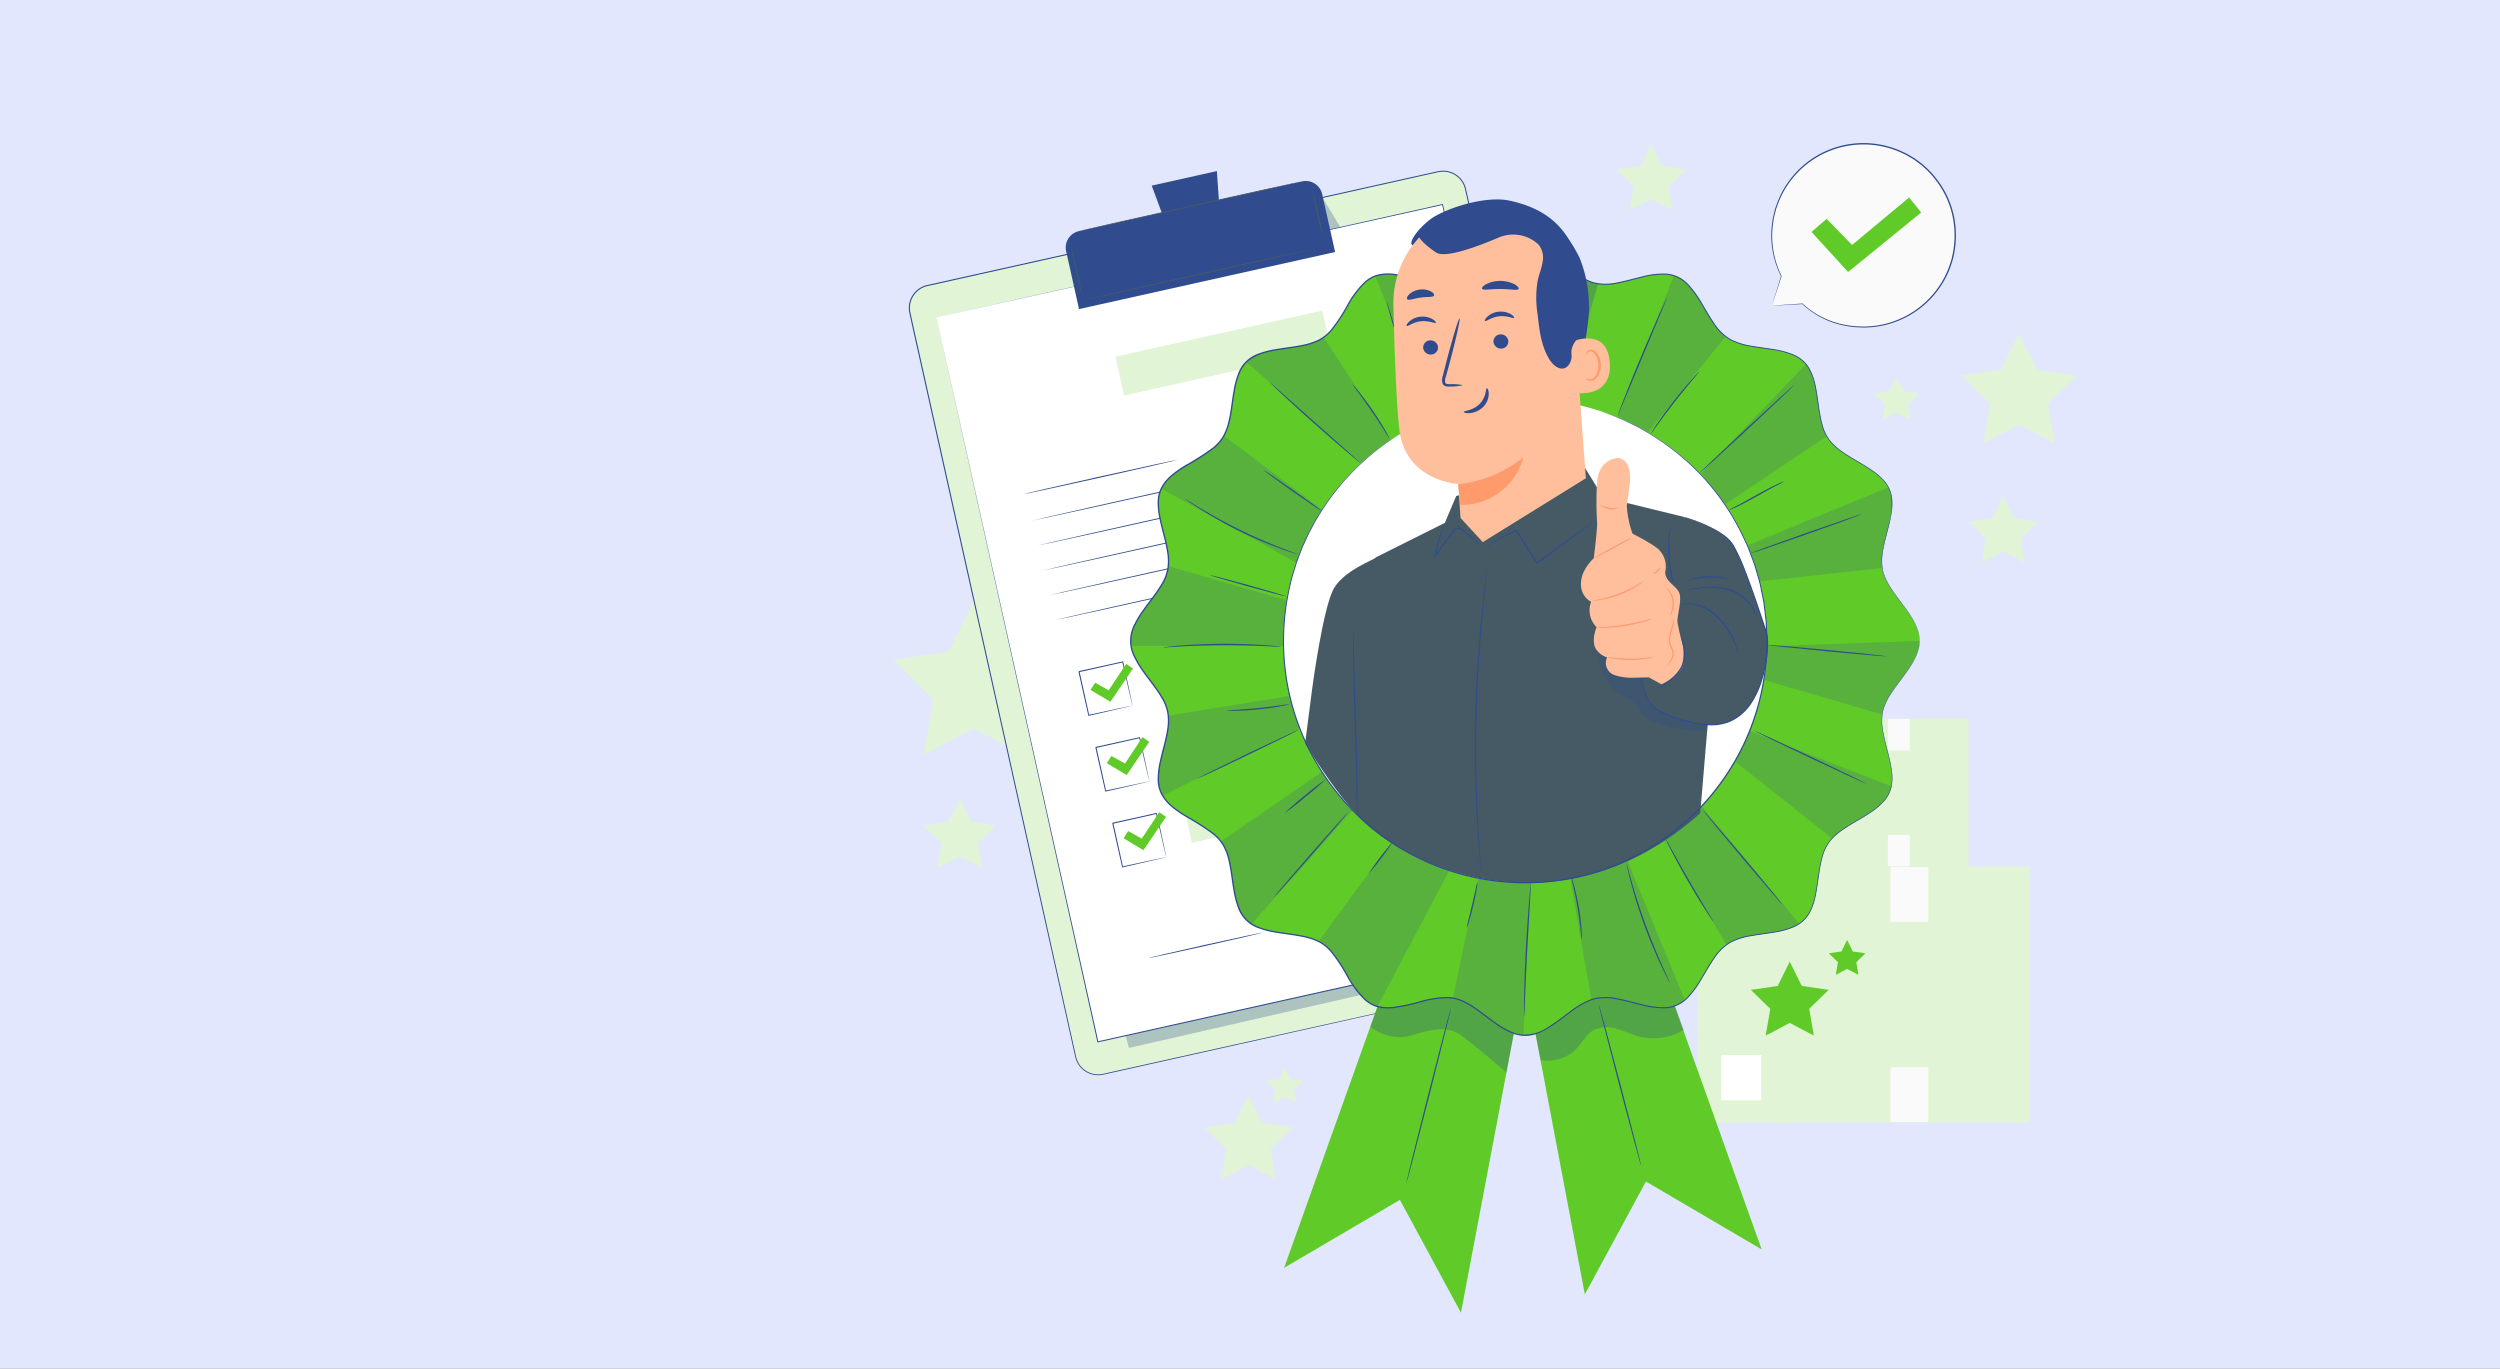 <svg xmlns="http://www.w3.org/2000/svg" xmlns:xlink="http://www.w3.org/1999/xlink" width="620" height="339.398" viewBox="0 0 620 339.398">
  <rect x="0" y="0" width="620" height="339.398" fill="#808080" stroke="none"/>
  <defs>
    <clipPath id="clip-path">
      <rect id="BG" width="620" height="339.398" transform="translate(285 2886)" fill="#e2e7fe" opacity="0.949"/>
    </clipPath>
  </defs>
  <g id="Group_1073117" data-name="Group 1073117" transform="translate(-800 -7296)">
    <g id="Mask_Group_68" data-name="Mask Group 68" transform="translate(515 4410)" clip-path="url(#clip-path)">
      <rect id="dylan-shaw-UxyWwU6n_ts-unsplash" width="660.034" height="378.783" transform="translate(267.161 2866.308)" fill="#e2e7fe"/>
    </g>
    <g id="_18407468_5995355_1" data-name="18407468_5995355 1" transform="translate(999.21 7296.948)">
      <path id="Path_611025" data-name="Path 611025" d="M290.766,246.348H338.5V209.53H290.766Z" transform="translate(-49.531 -32.282)" fill="#e1f5d6"/>
      <path id="Path_611026" data-name="Path 611026" d="M294.95,249.265H300.7v-6.5H294.95Z" transform="translate(-50.303 -38.413)" fill="#fff"/>
      <path id="Path_611027" data-name="Path 611027" d="M330.216,209.646h-5.422V217.5h5.422Z" transform="translate(-55.808 -32.304)" fill="#fafafa"/>
      <path id="Path_611028" data-name="Path 611028" d="M330.216,244.909h-5.422v7.856h5.422Z" transform="translate(-55.808 -38.809)" fill="#fafafa"/>
      <path id="Path_611029" data-name="Path 611029" d="M305.342,246.805c-.084,0-.152-8.1-.152-18.084s.069-18.086.152-18.086.152,8.1.152,18.086S305.426,246.805,305.342,246.805Z" transform="translate(-52.192 -32.486)" fill="#e1f5d6"/>
      <path id="Path_611030" data-name="Path 611030" d="M266.892,318.054h82.363V254.528H266.892Z" transform="translate(-45.127 -40.583)" fill="#e1f5d6"/>
      <path id="Path_611031" data-name="Path 611031" d="M274.111,323.086h9.925V311.867h-9.925Z" transform="translate(-46.459 -51.16)" fill="#fff"/>
      <path id="Path_611032" data-name="Path 611032" d="M334.96,254.728H325.6v13.555h9.356Z" transform="translate(-55.958 -40.62)" fill="#fafafa"/>
      <path id="Path_611033" data-name="Path 611033" d="M334.96,315.57H325.6v13.556h9.356Z" transform="translate(-55.958 -51.844)" fill="#fafafa"/>
      <path id="Path_611034" data-name="Path 611034" d="M292.04,318.841c-.145,0-.263-13.972-.263-31.2s.118-31.206.263-31.206.262,13.968.262,31.206S292.185,318.841,292.04,318.841Z" transform="translate(-49.718 -40.934)" fill="#e1f5d6"/>
      <path id="Path_611035" data-name="Path 611035" d="M361.448,92.511l4.412,8.939,9.866,1.435-7.139,6.959,1.685,9.825-8.824-4.639-8.824,4.639,1.686-9.825-7.139-6.959,9.865-1.435Z" transform="translate(-59.936 -10.695)" fill="#e1f5d6"/>
      <path id="Path_611036" data-name="Path 611036" d="M40.5,234.063l2.781,5.634,6.217.9L45,244.986l1.062,6.192L40.5,248.255l-5.561,2.924L36,244.986,31.5,240.6l6.217-.9Z" transform="translate(-1.704 -36.808)" fill="#e1f5d6"/>
      <path id="Path_611037" data-name="Path 611037" d="M42.243,173.875l6.174,12.511,13.807,2.006-9.991,9.738,2.358,13.751-12.349-6.492-12.349,6.492,2.359-13.751-9.991-9.738,13.806-2.006Z" transform="translate(0 -25.705)" fill="#e1f5d6"/>
      <path id="Path_611038" data-name="Path 611038" d="M357.912,142.012l2.661,5.392,5.951.865-4.306,4.2,1.017,5.927-5.323-2.8-5.323,2.8,1.017-5.927-4.306-4.2,5.95-.865Z" transform="translate(-60.329 -19.827)" fill="#e1f5d6"/>
      <path id="Path_611039" data-name="Path 611039" d="M250.812,34.885l2.66,5.392,5.952.865-4.307,4.2,1.017,5.927-5.322-2.8-5.323,2.8,1.016-5.927-4.305-4.2,5.95-.865Z" transform="translate(-40.572 -0.065)" fill="#e1f5d6"/>
      <path id="Path_611040" data-name="Path 611040" d="M326.146,105.631l1.742,3.53,3.895.566-2.818,2.748.665,3.879-3.484-1.832-3.483,1.832.665-3.879-2.818-2.748,3.895-.566Z" transform="translate(-55.018 -13.116)" fill="#e1f5d6"/>
      <path id="Path_611041" data-name="Path 611041" d="M127.865,324.087l3.393,6.874,7.586,1.1-5.489,5.351,1.3,7.555-6.786-3.567-6.785,3.567,1.3-7.555-5.489-5.351,7.586-1.1Z" transform="translate(-17.455 -53.415)" fill="#e1f5d6"/>
      <path id="Path_611042" data-name="Path 611042" d="M140.3,315.708l1.4,2.84,3.135.456-2.268,2.211.535,3.122-2.8-1.474-2.8,1.474.536-3.122L135.768,319l3.134-.456Z" transform="translate(-20.938 -51.869)" fill="#e1f5d6"/>
      <path id="Path_611043" data-name="Path 611043" d="M292.766,283.435l2.983,6.045,6.67.969-4.826,4.7,1.139,6.643-5.966-3.137L286.8,301.8l1.14-6.643-4.826-4.7,6.669-.969Z" transform="translate(-48.12 -45.916)" fill="#60cb28"/>
      <path id="Path_611044" data-name="Path 611044" d="M311.37,276.867l1.406,2.848,3.143.457-2.275,2.217.537,3.13-2.812-1.478-2.81,1.478.536-3.13-2.274-2.217,3.143-.457Z" transform="translate(-52.493 -44.704)" fill="#60cb28"/>
      <path id="Path_611045" data-name="Path 611045" d="M289.518,74.882l2.332-7.305a22.773,22.773,0,1,1,18.341,12.532,21.4,21.4,0,0,1-13.1-5.682Z" transform="translate(-49.292 -0.036)" fill="#fafafa"/>
      <path id="Path_611046" data-name="Path 611046" d="M289.493,74.846s.175-.018.5-.042l1.456-.1,5.607-.384.032,0,.024.022a20.96,20.96,0,0,0,9.879,5.13,23.483,23.483,0,0,0,3.476.5l1.85.069c.626,0,1.262-.07,1.908-.1A22.681,22.681,0,0,0,329.22,72.28a22.382,22.382,0,0,0,4.673-8.469,23.022,23.022,0,0,0,.562-10.246,20.154,20.154,0,0,0-.6-2.6,10.541,10.541,0,0,0-.433-1.272c-.161-.42-.309-.846-.483-1.262a23.2,23.2,0,0,0-2.793-4.691,21.006,21.006,0,0,0-1.788-2.079,11.687,11.687,0,0,0-.989-.937c-.342-.3-.663-.618-1.019-.894l-1.085-.8-.542-.4-.575-.344L323,37.6c-.386-.219-.8-.386-1.194-.582A22.626,22.626,0,0,0,291.035,49.5q-.163.457-.324.906a5.928,5.928,0,0,0-.279.9q-.228.912-.447,1.795a31.7,31.7,0,0,0-.405,3.485,22.625,22.625,0,0,0,2.312,10.917l.014.028-.009.028c-.772,2.354-1.367,4.164-1.773,5.4l-.465,1.4c-.105.316-.166.484-.166.484s.04-.151.134-.461.241-.787.427-1.39l1.7-5.477,0,.056a22.631,22.631,0,0,1-2.407-10.992,31.74,31.74,0,0,1,.393-3.523q.219-.893.444-1.817a5.964,5.964,0,0,1,.278-.916q.161-.455.325-.918a22.854,22.854,0,0,1,31.156-12.695c.4.2.82.367,1.212.59l1.165.695.585.349.55.4,1.1.813c.361.28.688.605,1.035.907a11.942,11.942,0,0,1,1,.951,21.3,21.3,0,0,1,1.815,2.111A23.51,23.51,0,0,1,333.25,48.3c.176.423.326.856.49,1.282a10.678,10.678,0,0,1,.44,1.291,20.611,20.611,0,0,1,.612,2.636,23.32,23.32,0,0,1-.581,10.4,22.677,22.677,0,0,1-4.755,8.583,22.913,22.913,0,0,1-15.2,7.7c-.653.031-1.3.094-1.93.1l-1.87-.079a23.668,23.668,0,0,1-3.505-.518,20.99,20.99,0,0,1-9.932-5.244l.055.02-5.664.3-1.437.07C289.647,74.844,289.493,74.846,289.493,74.846Z" transform="translate(-49.268)" fill="#304c8e"/>
      <path id="Path_611047" data-name="Path 611047" d="M301.568,59.623l3.747-3.244,6.311,6.476,14.148-11.782,2.995,3.728L310.642,69.561Z" transform="translate(-51.524 -3.051)" fill="#60cb28"/>
      <path id="Path_611048" data-name="Path 611048" d="M201.946,238.814,75.272,267.045a5.7,5.7,0,0,1-6.808-4.326L27.354,78.253a5.7,5.7,0,0,1,4.327-6.808l126.675-28.23a5.7,5.7,0,0,1,6.808,4.327l41.109,184.466A5.7,5.7,0,0,1,201.946,238.814Z" transform="translate(-0.914 -1.576)" fill="#e1f5d6"/>
      <path id="Path_611049" data-name="Path 611049" d="M201.917,238.787s.14-.043.42-.123a6.168,6.168,0,0,0,1.187-.517,5.89,5.89,0,0,0,1.6-1.395,5.724,5.724,0,0,0,1.158-2.674,5.413,5.413,0,0,0-.014-1.764c-.1-.614-.272-1.256-.417-1.931q-.455-2.026-.993-4.428c-.717-3.2-1.544-6.893-2.475-11.048l-15.738-70.419c-3.318-14.866-6.954-31.15-10.855-48.631q-2.926-13.111-6.046-27.092-1.557-6.984-3.161-14.168l-1.62-7.225a5.558,5.558,0,0,0-5.376-4.193,7.846,7.846,0,0,0-1.838.265l-1.852.413-3.72.83-7.505,1.674-15.267,3.4L97.916,56.786,31.7,71.547a5.567,5.567,0,0,0-4.285,6.377c.6,2.811,1.246,5.627,1.863,8.427q1.873,8.4,3.72,16.692l7.271,32.634c4.765,21.4,9.362,42.035,13.741,61.695s8.536,38.344,12.429,55.828q.729,3.28,1.447,6.5c.244,1.071.466,2.151.725,3.2a5.543,5.543,0,0,0,1.636,2.689,5.65,5.65,0,0,0,2.8,1.374,6.029,6.029,0,0,0,1.565.049c.515-.069,1.033-.194,1.551-.309l6.148-1.368,23.339-5.192,70.435-15.652,19.152-4.242,4.982-1.1c1.124-.245,1.7-.365,1.7-.365s-.573.138-1.693.392-2.791.629-4.976,1.123l-19.141,4.291L105.691,260.33l-23.335,5.209-6.147,1.373c-.517.114-1.032.241-1.573.314a6.249,6.249,0,0,1-1.626-.05A5.878,5.878,0,0,1,70.1,265.75a5.759,5.759,0,0,1-1.7-2.794c-.264-1.068-.484-2.133-.729-3.208q-.719-3.221-1.451-6.5c-3.9-17.483-8.068-36.164-12.453-55.822L40.005,135.736Q36.428,119.689,32.73,103.1L29.01,86.409c-.619-2.805-1.263-5.6-1.866-8.439a5.839,5.839,0,0,1,4.495-6.69L97.86,56.525l31.492-7.015,15.268-3.4,7.506-1.672,3.72-.828L157.7,43.2a8.115,8.115,0,0,1,1.894-.27,5.806,5.806,0,0,1,5.616,4.382q.816,3.64,1.62,7.233,1.6,7.184,3.155,14.169l6.032,27.1c3.89,17.483,7.514,33.77,10.822,48.638,6.608,29.737,11.956,53.8,15.653,70.438.922,4.158,1.74,7.852,2.451,11.054q.531,2.4.98,4.43c.142.678.308,1.315.411,1.937a5.493,5.493,0,0,1,.007,1.782,5.764,5.764,0,0,1-1.18,2.693,5.873,5.873,0,0,1-1.62,1.392,5.959,5.959,0,0,1-1.2.506C202.06,238.752,201.917,238.787,201.917,238.787Z" transform="translate(-0.884 -1.549)" fill="#304c8e"/>
      <g id="Group_1071823" data-name="Group 1071823" transform="translate(75.597 197.255)" opacity="0.3">
        <path id="Path_611050" data-name="Path 611050" d="M92.846,295.746l115.417-26.384-3.652-22.623-6.541-12.677L87.661,277.431Z" transform="translate(-87.661 -234.063)" fill="#304c8e"/>
      </g>
      <g id="Group_1071824" data-name="Group 1071824" transform="translate(128.967 48.403)" opacity="0.3">
        <path id="Path_611051" data-name="Path 611051" d="M153.1,51.541l4.366,7.209.851,3.82-2.964.661Z" transform="translate(-153.103 -51.541)" fill="#304c8e"/>
      </g>
      <path id="Path_611052" data-name="Path 611052" d="M35.449,81.194,75.491,260.873,201.009,232.9l-7.16-32.128L160.965,53.222Z" transform="translate(-2.432 -3.448)" fill="#fff"/>
      <path id="Path_611053" data-name="Path 611053" d="M35.449,81.163,160.942,53.082l.108-.024.024.109c11.136,49.932,25.033,112.245,40.066,179.658l0,.015.03.135-.135.03L75.52,260.965l-.124.028-.027-.123C51.8,154.764,35.692,82.258,35.449,81.163l40.166,179.65-.151-.1,125.514-27.985-.105.166,0-.015c-15.014-67.417-28.892-129.733-40.013-179.669l.134.085Z" transform="translate(-2.432 -3.417)" fill="#304c8e"/>
      <path id="Path_611054" data-name="Path 611054" d="M141.585,63.68,78.077,77.833l-3.2-14.342A4.178,4.178,0,0,1,78.051,58.5L133.4,46.168a4.178,4.178,0,0,1,4.987,3.169Z" transform="translate(-9.688 -2.128)" fill="#304c8e"/>
      <path id="Path_611055" data-name="Path 611055" d="M117.087,43.052l-16.164,3.6L105.9,60.088l12.175-2.714Z" transform="translate(-14.511 -1.572)" fill="#304c8e"/>
      <path id="Path_611056" data-name="Path 611056" d="M134.14,46.192c.016.073-12.361,2.895-27.643,6.3S78.808,58.6,78.792,58.527s12.359-2.894,27.646-6.3S134.124,46.119,134.14,46.192Z" transform="translate(-10.428 -2.151)" fill="#455a64"/>
      <path id="Path_611057" data-name="Path 611057" d="M79.166,78.354c-.073.017-.714-2.576-1.43-5.789s-1.237-5.833-1.164-5.849S77.286,69.29,78,72.5,79.239,78.337,79.166,78.354Z" transform="translate(-10.017 -5.937)" fill="#455a64"/>
      <path id="Path_611058" data-name="Path 611058" d="M152.453,60.5a53.477,53.477,0,0,1-1.311-5.254,53.663,53.663,0,0,1-1.044-5.313,53.962,53.962,0,0,1,1.311,5.254A53.852,53.852,0,0,1,152.453,60.5Z" transform="translate(-23.581 -2.841)" fill="#455a64"/>
      <path id="Path_611059" data-name="Path 611059" d="M137.05,66.733c.016.074-12.69,2.968-28.376,6.464s-28.422,6.272-28.439,6.2,12.687-2.967,28.379-6.464S137.033,66.66,137.05,66.733Z" transform="translate(-10.694 -5.94)" fill="#455a64"/>
      <path id="Path_611060" data-name="Path 611060" d="M100.232,130.826c.017.074-8.553,2.048-19.138,4.406s-19.184,4.212-19.2,4.137,8.551-2.047,19.14-4.407S100.216,130.751,100.232,130.826Z" transform="translate(-7.311 -17.763)" fill="#304c8e"/>
      <path id="Path_611061" data-name="Path 611061" d="M164.6,122c.016.074-22.376,5.128-50.007,11.287s-50.057,11.091-50.073,11.018,22.371-5.128,50.013-11.288S164.588,121.93,164.6,122Z" transform="translate(-7.796 -16.136)" fill="#304c8e"/>
      <path id="Path_611062" data-name="Path 611062" d="M166.292,129.576c.016.075-22.376,5.129-50.007,11.287S66.228,151.955,66.211,151.88s22.371-5.127,50.013-11.287S166.275,129.5,166.292,129.576Z" transform="translate(-8.107 -17.533)" fill="#304c8e"/>
      <path id="Path_611063" data-name="Path 611063" d="M167.979,137.148c.017.074-22.376,5.128-50.007,11.286S67.915,159.526,67.9,159.451s22.371-5.127,50.013-11.287S167.963,137.073,167.979,137.148Z" transform="translate(-8.418 -18.93)" fill="#304c8e"/>
      <path id="Path_611064" data-name="Path 611064" d="M169.667,144.72c.016.074-22.376,5.129-50.008,11.286S69.6,167.1,69.586,167.024,91.957,161.9,119.6,155.736,169.65,144.645,169.667,144.72Z" transform="translate(-8.73 -20.326)" fill="#304c8e"/>
      <path id="Path_611065" data-name="Path 611065" d="M171.354,152.292c.016.074-22.376,5.128-50.008,11.286S71.29,174.67,71.273,174.595s22.371-5.127,50.013-11.287S171.337,152.217,171.354,152.292Z" transform="translate(-9.041 -21.723)" fill="#304c8e"/>
      <path id="Path_611066" data-name="Path 611066" d="M92.039,203.106a1.516,1.516,0,0,1-.06-.209c-.038-.154-.086-.347-.145-.589-.127-.536-.3-1.277-.524-2.208l-1.8-7.8.143.091-10.83,2.433c-.024.036.2-.312.1-.163v.008l0,.012.005.023.011.046.02.092.042.186.083.37q.082.368.163.734.162.732.322,1.449.318,1.434.621,2.8l1.126,5.114-.143-.091,7.831-1.682,2.221-.463.595-.118a1.269,1.269,0,0,1,.214-.033,1.009,1.009,0,0,1-.183.055l-.565.14-2.181.518-7.879,1.819-.116.027-.026-.117-1.153-5.108-.628-2.8-.324-1.448q-.081-.366-.164-.735l-.083-.369L78.7,194.9l-.02-.093-.011-.046-.005-.023,0-.012v-.008c-.094.146.127-.2.106-.167l10.838-2.4.118-.026.025.117c.7,3.251,1.284,5.97,1.7,7.9l.457,2.2c.046.233.084.422.113.572A.961.961,0,0,1,92.039,203.106Z" transform="translate(-10.398 -29.072)" fill="#304c8e"/>
      <path id="Path_611067" data-name="Path 611067" d="M176.724,172.842l-75.581,16.841,1.4,6.3,75.582-16.841Z" transform="translate(-14.551 -25.514)" fill="#e1f5d6"/>
      <path id="Path_611068" data-name="Path 611068" d="M97.175,226.152a1.409,1.409,0,0,1-.06-.209c-.038-.154-.086-.347-.145-.589-.127-.536-.3-1.277-.524-2.208-.441-1.91-1.06-4.594-1.8-7.8l.143.091-10.83,2.433c-.024.036.2-.312.1-.163v.008l0,.012.005.023.011.046.021.093.042.186.083.369q.082.369.164.735.163.732.322,1.448.318,1.435.621,2.8l1.126,5.114-.143-.091,7.831-1.682,2.221-.463.595-.118a1.428,1.428,0,0,1,.214-.034,1.034,1.034,0,0,1-.183.055l-.565.14-2.181.519-7.879,1.818-.116.028-.026-.118-1.153-5.108-.628-2.8q-.16-.716-.324-1.448l-.164-.735-.083-.369-.042-.186-.02-.093-.011-.046-.005-.023,0-.012v-.008c-.094.146.127-.2.106-.167l10.838-2.4.118-.027.025.117c.7,3.252,1.283,5.97,1.7,7.9l.457,2.2c.046.233.083.422.113.572A1.037,1.037,0,0,1,97.175,226.152Z" transform="translate(-11.346 -33.323)" fill="#304c8e"/>
      <path id="Path_611069" data-name="Path 611069" d="M181.86,195.889,106.278,212.73l1.405,6.306,75.582-16.841Z" transform="translate(-15.498 -29.766)" fill="#e1f5d6"/>
      <path id="Path_611070" data-name="Path 611070" d="M102.31,249.2a1.371,1.371,0,0,1-.06-.209c-.038-.154-.086-.347-.145-.589-.127-.535-.3-1.276-.524-2.208-.441-1.91-1.06-4.593-1.8-7.8l.143.091-10.83,2.433c-.024.036.2-.311.1-.163v.01l0,.011.005.023.011.046.02.093.042.186.083.37q.082.368.163.734.162.732.322,1.449.318,1.434.62,2.8c.4,1.819.778,3.537,1.126,5.114l-.143-.09,7.831-1.683,2.222-.463.595-.118a1.63,1.63,0,0,1,.214-.034.954.954,0,0,1-.183.055l-.566.141-2.181.518L91.5,251.73l-.116.027-.026-.117c-.355-1.576-.742-3.291-1.153-5.108-.2-.909-.414-1.845-.628-2.8l-.324-1.449q-.081-.366-.164-.734l-.083-.37-.042-.186-.02-.093-.011-.046-.005-.023,0-.012v-.008c-.094.147.127-.2.106-.167l10.838-2.4.117-.025.025.117c.7,3.252,1.284,5.97,1.7,7.9.193.926.347,1.663.458,2.2.046.234.083.422.113.572A.956.956,0,0,1,102.31,249.2Z" transform="translate(-12.293 -37.575)" fill="#304c8e"/>
      <path id="Path_611071" data-name="Path 611071" d="M187,218.937l-75.582,16.841,1.405,6.306L188.4,225.242Z" transform="translate(-16.446 -34.018)" fill="#e1f5d6"/>
      <path id="Path_611072" data-name="Path 611072" d="M82.308,199.365l1.135-1.785,3.375,1.875,4.343-6.551,1.681,1.158-5.6,8.256Z" transform="translate(-11.077 -29.215)" fill="#60cb28"/>
      <path id="Path_611073" data-name="Path 611073" d="M87.273,221.641l1.135-1.786,3.374,1.876,4.343-6.552,1.681,1.158L92.2,224.593Z" transform="translate(-11.992 -33.324)" fill="#60cb28"/>
      <path id="Path_611074" data-name="Path 611074" d="M92.363,244.479l1.135-1.785,3.374,1.875,4.343-6.551,1.682,1.158-5.606,8.256Z" transform="translate(-12.931 -37.537)" fill="#60cb28"/>
      <path id="Path_611075" data-name="Path 611075" d="M128.32,274.6c.016.074-6.365,1.56-14.251,3.317s-14.3,3.123-14.312,3.048,6.363-1.56,14.252-3.318S128.3,274.527,128.32,274.6Z" transform="translate(-14.295 -44.286)" fill="#304c8e"/>
      <path id="Path_611076" data-name="Path 611076" d="M149.846,270.428a52.593,52.593,0,0,1-5.243,1.31,52.769,52.769,0,0,1-5.3,1.041,52.647,52.647,0,0,1,5.244-1.311A53.136,53.136,0,0,1,149.846,270.428Z" transform="translate(-21.59 -43.515)" fill="#304c8e"/>
      <path id="Path_611077" data-name="Path 611077" d="M204.2,252.24c.016.075-5.726,1.418-12.823,3s-12.867,2.8-12.885,2.73,5.724-1.418,12.824-3S204.186,252.166,204.2,252.24Z" transform="translate(-28.821 -40.16)" fill="#304c8e"/>
      <path id="Path_611078" data-name="Path 611078" d="M197.613,270.832c-.016-.006.055-.181.126-.526a3.479,3.479,0,0,0-.08-1.526,13.912,13.912,0,0,0-.913-2.274,7.636,7.636,0,0,1-.9-3.15,4.854,4.854,0,0,1,1.674-3.556,4.6,4.6,0,0,1,4.39-.819,4.469,4.469,0,0,1,2.089,1.372,2.149,2.149,0,0,1,.5,1.237,1.153,1.153,0,0,1-.775,1.116,9.84,9.84,0,0,1-1.3.322l-1.312.27c-.883.175-1.784.336-2.7.457a19.816,19.816,0,0,1-5.4.031,3.3,3.3,0,0,0-2.372.387,8.281,8.281,0,0,0-1.43,1.93,2.3,2.3,0,0,1-.922.824,1.689,1.689,0,0,1-1.212.051,10.789,10.789,0,0,1-1.927-1.111,2.358,2.358,0,0,0-.93-.352,1.318,1.318,0,0,0-.885.223,5.141,5.141,0,0,0-1.119,1.467,3.493,3.493,0,0,1-2.789,1.609A3.284,3.284,0,0,1,177.1,268a3.38,3.38,0,0,1-.915-1.267,2.109,2.109,0,0,1-.15-.524c.015,0,.055.181.2.5a3.465,3.465,0,0,0,.933,1.207,3.19,3.19,0,0,0,2.235.747,3.332,3.332,0,0,0,2.634-1.561,5.224,5.224,0,0,1,1.161-1.535,1.542,1.542,0,0,1,1.029-.268,2.56,2.56,0,0,1,1.021.374,10.932,10.932,0,0,0,1.885,1.077,1.445,1.445,0,0,0,1.039-.046,2.072,2.072,0,0,0,.816-.743,8.263,8.263,0,0,1,1.479-1.995,2.485,2.485,0,0,1,1.238-.466,6.259,6.259,0,0,1,1.32.021,19.683,19.683,0,0,0,5.342-.036c.911-.119,1.806-.279,2.686-.452l1.309-.268a9.719,9.719,0,0,0,1.253-.306.875.875,0,0,0,.61-.861,1.9,1.9,0,0,0-.436-1.078,4.226,4.226,0,0,0-1.958-1.292,4.365,4.365,0,0,0-4.164.75,4.663,4.663,0,0,0-1.628,3.384,7.572,7.572,0,0,0,.85,3.083,13.292,13.292,0,0,1,.877,2.312,3.387,3.387,0,0,1,.029,1.563A2.441,2.441,0,0,1,197.613,270.832Z" transform="translate(-28.366 -41.362)" fill="#304c8e"/>
      <path id="Path_611079" data-name="Path 611079" d="M211.5,263.193a1.809,1.809,0,0,1-.345.1l-1,.241-3.684.855c-3.111.721-7.4,1.739-12.124,2.936s-8.981,2.35-12.059,3.2l-3.646,1-.994.264a1.8,1.8,0,0,1-.352.074,1.721,1.721,0,0,1,.337-.128l.979-.314c.852-.269,2.089-.642,3.623-1.09,3.066-.9,7.319-2.079,12.045-3.278s9.025-2.186,12.149-2.858c1.562-.337,2.827-.6,3.7-.769l1.01-.19A1.817,1.817,0,0,1,211.5,263.193Z" transform="translate(-28.6 -42.181)" fill="#304c8e"/>
      <path id="Path_611080" data-name="Path 611080" d="M141.207,85.462,89.9,96.894l2.148,9.64L143.355,95.1Z" transform="translate(-12.477 -9.395)" fill="#e1f5d6"/>
      <path id="Path_611081" data-name="Path 611081" d="M212.316,275.268l16.576,87.568,15.147-27.987,28.71,16.85-30.475-85.27Z" transform="translate(-35.059 -42.778)" fill="#60cb28"/>
      <g id="Group_1071825" data-name="Group 1071825" transform="translate(180.785 238.412)" opacity="0.3">
        <path id="Path_611082" data-name="Path 611082" d="M218.689,308.058a9.96,9.96,0,0,0,8.814-2.7c1.51-1.562,2.518-3.685,4.422-4.731a7.675,7.675,0,0,1,5.7-.285c1.881.519,3.65,1.391,5.538,1.88a14.473,14.473,0,0,0,11.045-1.64L249.424,287.3l-22.2-2.772-10.583,12.713Z" transform="translate(-216.643 -284.53)" fill="#304c8e"/>
      </g>
      <path id="Path_611083" data-name="Path 611083" d="M247.471,336.852c-.092.024-2.561-9.07-5.513-20.311s-5.272-20.377-5.18-20.4,2.56,9.069,5.514,20.313S247.563,336.828,247.471,336.852Z" transform="translate(-39.571 -48.259)" fill="#304c8e"/>
      <path id="Path_611084" data-name="Path 611084" d="M201.622,280.854l-16.576,87.567L169.9,340.434l-28.71,16.851,30.475-85.27Z" transform="translate(-21.938 -43.809)" fill="#60cb28"/>
      <g id="Group_1071826" data-name="Group 1071826" transform="translate(140.611 239.725)" opacity="0.3">
        <path id="Path_611085" data-name="Path 611085" d="M167.381,300.124s4.714,3.881,10.338,2.093,9.116-2.164,12.159,0,11.28,9.219,11.28,9.219l1.912-10.1L192.008,286.14l-11.553,2.332-8.227.822-3.059,5.789Z" transform="translate(-167.381 -286.14)" fill="#304c8e"/>
      </g>
      <path id="Path_611086" data-name="Path 611086" d="M290.2,163.8c0,6.283-8.03,11.695-9.2,17.633-1.21,6.118,4.116,14.184,1.781,19.813-2.374,5.727-11.867,7.653-15.276,12.744-3.434,5.13-1.6,14.632-5.953,18.981s-13.852,2.518-18.981,5.952c-5.091,3.409-7.017,12.9-12.744,15.276-5.63,2.334-13.694-2.992-19.813-1.782-5.938,1.174-11.35,9.2-17.633,9.2s-11.695-8.031-17.633-9.2c-6.119-1.21-14.184,4.115-19.813,1.782-5.727-2.375-7.653-11.868-12.744-15.276-5.13-3.434-14.632-1.6-18.981-5.953s-2.518-13.851-5.952-18.981c-3.408-5.091-12.9-7.017-15.276-12.744-2.334-5.63,2.992-13.694,1.782-19.813-1.174-5.938-9.205-11.35-9.205-17.633s8.031-11.695,9.205-17.633c1.21-6.118-4.116-14.184-1.782-19.813,2.375-5.727,11.868-7.653,15.276-12.744,3.434-5.13,1.6-14.632,5.952-18.981s13.852-2.518,18.982-5.952c5.091-3.409,7.017-12.9,12.744-15.276,5.63-2.334,13.694,2.992,19.812,1.782,5.939-1.175,11.351-9.205,17.633-9.205S204.069,74,210.007,75.179c6.118,1.21,14.184-4.115,19.812-1.782,5.728,2.375,7.654,11.867,12.745,15.276,5.13,3.434,14.632,1.6,18.981,5.952s2.518,13.852,5.952,18.981c3.408,5.091,12.9,7.017,15.276,12.744,2.335,5.63-2.991,13.7-1.781,19.813C282.166,152.1,290.2,157.514,290.2,163.8Z" transform="translate(-13.335 -5.8)" fill="#60cb28"/>
      <path id="Path_611087" data-name="Path 611087" d="M183.84,112.036a1.2,1.2,0,0,1-.178-.271l-.45-.8c-.387-.7-.922-1.731-1.558-3.013-1.276-2.565-2.926-6.167-4.518-10.241s-2.814-7.845-3.611-10.6c-.4-1.375-.7-2.494-.894-3.272-.085-.357-.156-.653-.214-.9a1.174,1.174,0,0,1-.052-.319,1.144,1.144,0,0,1,.119.3c.075.239.166.529.276.88.252.816.589,1.91,1,3.238.856,2.729,2.115,6.476,3.7,10.542s3.2,7.672,4.416,10.261l1.459,3.057c.156.333.285.608.392.834A1.134,1.134,0,0,1,183.84,112.036Z" transform="translate(-27.689 -8.871)" fill="#304c8e"/>
      <path id="Path_611088" data-name="Path 611088" d="M196.309,110.286a3.3,3.3,0,0,1-.252-.728c-.142-.475-.329-1.166-.547-2.023-.435-1.716-.976-4.1-1.465-6.757s-.831-5.081-1.032-6.839c-.1-.879-.171-1.592-.207-2.085a3.342,3.342,0,0,1-.023-.77,3.347,3.347,0,0,1,.156.754c.086.561.191,1.252.316,2.069.263,1.747.643,4.158,1.129,6.809s.989,5.038,1.364,6.764q.261,1.212.44,2.046A3.254,3.254,0,0,1,196.309,110.286Z" transform="translate(-31.454 -10.432)" fill="#304c8e"/>
      <path id="Path_611089" data-name="Path 611089" d="M215.765,105.271c-.1,0-.34-7.407-.546-16.548s-.3-16.555-.2-16.557.339,7.406.546,16.55S215.86,105.269,215.765,105.271Z" transform="translate(-35.551 -6.942)" fill="#304c8e"/>
      <path id="Path_611090" data-name="Path 611090" d="M233.739,94.09c.091.028-.975,3.734-2.381,8.274s-2.62,8.2-2.711,8.174.976-3.732,2.382-8.276S233.648,94.062,233.739,94.09Z" transform="translate(-38.071 -10.987)" fill="#304c8e"/>
      <path id="Path_611091" data-name="Path 611091" d="M242.627,110.964a1.178,1.178,0,0,1,.083-.312l.3-.872c.265-.755.676-1.838,1.19-3.175,1.032-2.67,2.518-6.334,4.207-10.361s3.26-7.657,4.418-10.274l1.391-3.091c.157-.332.288-.606.4-.832a1.106,1.106,0,0,1,.16-.281,1.136,1.136,0,0,1-.1.309c-.091.233-.2.517-.337.858-.325.79-.761,1.848-1.29,3.134l-4.324,10.311c-1.669,4.006-3.179,7.631-4.3,10.318-.528,1.285-.965,2.343-1.29,3.132-.144.338-.263.618-.361.848A1.2,1.2,0,0,1,242.627,110.964Z" transform="translate(-40.65 -8.713)" fill="#304c8e"/>
      <path id="Path_611092" data-name="Path 611092" d="M252.753,119.367a3.342,3.342,0,0,1,.377-.673c.26-.422.652-1.02,1.148-1.753.992-1.465,2.416-3.455,4.078-5.585s3.245-4,4.425-5.316c.59-.66,1.076-1.186,1.421-1.541a3.246,3.246,0,0,1,.561-.529,3.338,3.338,0,0,1-.461.617q-.542.656-1.336,1.611c-1.131,1.357-2.68,3.243-4.339,5.368s-3.108,4.087-4.15,5.514c-.488.666-.9,1.231-1.237,1.688A3.338,3.338,0,0,1,252.753,119.367Z" transform="translate(-42.518 -12.809)" fill="#304c8e"/>
      <path id="Path_611093" data-name="Path 611093" d="M267.479,129.96c-.064-.069,5.161-5.038,11.673-11.094s11.843-10.913,11.908-10.844-5.161,5.037-11.674,11.1S267.543,130.03,267.479,129.96Z" transform="translate(-45.235 -13.557)" fill="#304c8e"/>
      <path id="Path_611094" data-name="Path 611094" d="M290.1,137.437a18.094,18.094,0,0,1-1.991,1.085c-1.24.648-2.929,1.582-4.79,2.628s-3.58,1.951-4.852,2.544c-.635.3-1.155.527-1.52.671a2.112,2.112,0,0,1-.58.2,18.262,18.262,0,0,1,1.991-1.085c1.24-.648,2.929-1.582,4.792-2.628S286.73,138.9,288,138.3c.635-.3,1.155-.527,1.52-.671A2.132,2.132,0,0,1,290.1,137.437Z" transform="translate(-46.875 -18.982)" fill="#304c8e"/>
      <path id="Path_611095" data-name="Path 611095" d="M310.712,147.316c.032.09-6.19,2.362-13.894,5.074s-13.979,4.839-14.011,4.75,6.189-2.361,13.9-5.075S310.68,147.227,310.712,147.316Z" transform="translate(-48.063 -20.805)" fill="#304c8e"/>
      <path id="Path_611096" data-name="Path 611096" d="M317.781,189.973c-.009.095-6.771-.471-15.1-1.264S287.6,187.2,287.612,187.1s6.769.471,15.1,1.265S317.79,189.879,317.781,189.973Z" transform="translate(-48.949 -28.143)" fill="#304c8e"/>
      <path id="Path_611097" data-name="Path 611097" d="M312.154,226.468c-.04.086-6.362-2.815-14.118-6.479s-14.013-6.705-13.972-6.791,6.36,2.814,14.119,6.48S312.2,226.382,312.154,226.468Z" transform="translate(-48.295 -32.958)" fill="#304c8e"/>
      <path id="Path_611098" data-name="Path 611098" d="M288.462,261.035c-.073.061-4.631-5.228-10.183-11.81s-9.993-11.972-9.92-12.033,4.631,5.226,10.184,11.811S288.534,260.974,288.462,261.035Z" transform="translate(-45.398 -37.385)" fill="#304c8e"/>
      <path id="Path_611099" data-name="Path 611099" d="M269.074,266.713a4.71,4.71,0,0,1-.551-.742c-.337-.49-.81-1.209-1.384-2.1-1.148-1.788-2.688-4.29-4.308-7.1s-3.016-5.395-3.99-7.283c-.487-.945-.872-1.714-1.128-2.251a4.771,4.771,0,0,1-.367-.849,4.805,4.805,0,0,1,.485.787c.321.577.732,1.315,1.223,2.2,1.028,1.858,2.455,4.42,4.074,7.227s3.123,5.322,4.218,7.142l1.29,2.159A4.919,4.919,0,0,1,269.074,266.713Z" transform="translate(-43.366 -39.081)" fill="#304c8e"/>
      <path id="Path_611100" data-name="Path 611100" d="M256.077,283.241a1.093,1.093,0,0,1-.171-.271c-.118-.219-.26-.486-.432-.807-.371-.7-.882-1.735-1.49-3.019-1.218-2.569-2.782-6.178-4.27-10.255s-2.609-7.849-3.33-10.6c-.361-1.375-.633-2.493-.8-3.269l-.188-.9a1.156,1.156,0,0,1-.043-.317,1.119,1.119,0,0,1,.111.3l.25.88c.229.816.535,1.91.906,3.238.78,2.729,1.937,6.477,3.418,10.546s3.008,7.681,4.167,10.272c.57,1.255,1.039,2.29,1.39,3.061l.374.835A1.17,1.17,0,0,1,256.077,283.241Z" transform="translate(-41.153 -40.45)" fill="#304c8e"/>
      <path id="Path_611101" data-name="Path 611101" d="M231.133,273.346a19.241,19.241,0,0,1-.285-2.3c-.152-1.421-.392-3.38-.751-5.528s-.771-4.08-1.09-5.473a19.261,19.261,0,0,1-.479-2.268,2.172,2.172,0,0,1,.231.581c.128.38.294.936.484,1.628.379,1.382.83,3.315,1.192,5.475s.564,4.133.654,5.564c.046.715.07,1.3.073,1.7A2.221,2.221,0,0,1,231.133,273.346Z" transform="translate(-38.049 -41.182)" fill="#304c8e"/>
      <path id="Path_611102" data-name="Path 611102" d="M214.194,292.66a1.309,1.309,0,0,1-.029-.339c0-.262-.01-.581-.016-.971-.008-.843,0-2.063.024-3.57.051-3.016.188-7.18.43-11.775s.535-8.752.778-11.757c.122-1.5.232-2.717.318-3.557.044-.387.079-.705.108-.965a1.243,1.243,0,0,1,.062-.334,1.257,1.257,0,0,1,.007.34c-.012.261-.026.581-.044.97-.052.893-.124,2.1-.21,3.564-.176,3.056-.413,7.19-.676,11.758-.241,4.591-.418,8.751-.531,11.762-.055,1.467-.1,2.673-.134,3.567-.02.389-.035.709-.048.97A1.245,1.245,0,0,1,214.194,292.66Z" transform="translate(-35.397 -41.48)" fill="#304c8e"/>
      <path id="Path_611103" data-name="Path 611103" d="M199.367,259.389a7.851,7.851,0,0,1-.2,1.686c-.172,1.032-.45,2.453-.814,4.008s-.746,2.951-1.052,3.953a7.892,7.892,0,0,1-.571,1.6,8.783,8.783,0,0,1,.337-1.661c.272-1.134.595-2.48.951-3.968s.65-2.839.91-3.977A8.775,8.775,0,0,1,199.367,259.389Z" transform="translate(-32.183 -41.48)" fill="#304c8e"/>
      <path id="Path_611104" data-name="Path 611104" d="M172.846,247.018a36.425,36.425,0,0,1-2.889,4.1A36.664,36.664,0,0,1,166.792,255a73.178,73.178,0,0,1,6.054-7.983Z" transform="translate(-26.661 -39.197)" fill="#304c8e"/>
      <path id="Path_611105" data-name="Path 611105" d="M156.508,237.943c.071.063-4.028,4.876-9.155,10.75s-9.344,10.587-9.415,10.524,4.027-4.874,9.157-10.75S156.436,237.88,156.508,237.943Z" transform="translate(-21.339 -37.523)" fill="#304c8e"/>
      <path id="Path_611106" data-name="Path 611106" d="M151.595,227.9a66.221,66.221,0,0,1-5.093,4.421,66.325,66.325,0,0,1-5.313,4.155,66.173,66.173,0,0,1,5.094-4.421A66.068,66.068,0,0,1,151.595,227.9Z" transform="translate(-21.938 -35.67)" fill="#304c8e"/>
      <path id="Path_611107" data-name="Path 611107" d="M140.238,212.739c.042.086-5.668,2.922-12.751,6.335s-12.861,6.112-12.9,6.027,5.667-2.922,12.752-6.336S140.2,212.653,140.238,212.739Z" transform="translate(-17.031 -32.874)" fill="#304c8e"/>
      <path id="Path_611108" data-name="Path 611108" d="M139.345,205.176a2.151,2.151,0,0,1-.594.176c-.386.092-.948.208-1.645.337-1.395.259-3.334.553-5.489.769s-4.114.311-5.533.334c-.71.011-1.283.01-1.68,0a2.185,2.185,0,0,1-.617-.055,17.611,17.611,0,0,1,2.286-.184c1.412-.085,3.362-.219,5.508-.432s4.083-.471,5.484-.667A17.739,17.739,0,0,1,139.345,205.176Z" transform="translate(-18.729 -31.477)" fill="#304c8e"/>
      <path id="Path_611109" data-name="Path 611109" d="M133.664,187.555a7.494,7.494,0,0,1-1.156-.025l-3.142-.161c-2.652-.129-6.319-.25-10.369-.23s-7.717.184-10.369.341l-3.14.195a7.384,7.384,0,0,1-1.155.038,7.307,7.307,0,0,1,1.143-.171c.738-.09,1.809-.2,3.134-.305,2.65-.219,6.323-.418,10.383-.442s7.733.139,10.386.33c1.326.095,2.4.189,3.137.272A7.391,7.391,0,0,1,133.664,187.555Z" transform="translate(-15.14 -28.088)" fill="#304c8e"/>
      <path id="Path_611110" data-name="Path 611110" d="M137.589,171.2c-.025.092-4.3-1.022-9.552-2.487s-9.487-2.726-9.462-2.818,4.3,1.022,9.554,2.487S137.615,171.106,137.589,171.2Z" transform="translate(-17.767 -24.231)" fill="#304c8e"/>
      <path id="Path_611111" data-name="Path 611111" d="M138.947,156.429a1.118,1.118,0,0,1-.312-.069l-.874-.265c-.758-.234-1.844-.6-3.176-1.089a104.391,104.391,0,0,1-19.848-9.775c-1.2-.76-2.151-1.4-2.8-1.854l-.742-.531a1.108,1.108,0,0,1-.246-.2,1.119,1.119,0,0,1,.285.148l.777.477c.67.423,1.643,1.026,2.853,1.758,2.42,1.466,5.817,3.4,9.689,5.312s7.479,3.417,10.116,4.441c1.319.514,2.39.918,3.134,1.19l.852.326A1.148,1.148,0,0,1,138.947,156.429Z" transform="translate(-16.36 -19.943)" fill="#304c8e"/>
      <path id="Path_611112" data-name="Path 611112" d="M149.571,144.282c-.055.078-3.4-2.183-7.469-5.049s-7.326-5.253-7.271-5.33,3.4,2.182,7.469,5.049S149.625,144.205,149.571,144.282Z" transform="translate(-20.765 -18.331)" fill="#304c8e"/>
      <path id="Path_611113" data-name="Path 611113" d="M136.79,107.258a1.082,1.082,0,0,1,.25.183l.671.576,2.434,2.155c2.086,1.863,4.9,4.369,8,7.139l8.035,7.1,2.429,2.161.65.6c.146.139.219.218.211.227a1.052,1.052,0,0,1-.257-.175l-.692-.55c-.6-.484-1.452-1.193-2.5-2.079-2.1-1.771-4.971-4.249-8.1-7.031s-5.931-5.342-7.938-7.216c-1-.938-1.81-1.7-2.359-2.238l-.629-.623C136.852,107.347,136.782,107.266,136.79,107.258Z" transform="translate(-21.127 -13.416)" fill="#304c8e"/>
      <path id="Path_611114" data-name="Path 611114" d="M162.058,107.993c.018-.015.177.149.449.458s.653.765,1.112,1.338c.92,1.146,2.143,2.769,3.41,4.619s2.334,3.581,3.069,4.854c.368.636.656,1.156.843,1.522a2.373,2.373,0,0,1,.264.584,18.583,18.583,0,0,1-1.315-1.979c-.786-1.238-1.884-2.94-3.146-4.786s-2.45-3.484-3.318-4.666A18.688,18.688,0,0,1,162.058,107.993Z" transform="translate(-25.788 -13.551)" fill="#304c8e"/>
      <g id="Group_1071827" data-name="Group 1071827" transform="translate(109.868 82.718)" opacity="0.2">
        <path id="Path_611115" data-name="Path 611115" d="M129.684,99.726l28.738,25.162,7.143-5.716L148.889,93.618a15.825,15.825,0,0,1-4.6,1.889C141.074,96.426,131.6,96.672,129.684,99.726Z" transform="translate(-129.684 -93.618)" fill="#304c8e"/>
      </g>
      <g id="Group_1071828" data-name="Group 1071828" transform="translate(141.856 66.992)" opacity="0.2">
        <path id="Path_611116" data-name="Path 611116" d="M168.908,74.882l14.034,35.124,8.966-2.809L188.92,76.733a15.813,15.813,0,0,1-4.971-.074C180.631,76.237,172.575,73.088,168.908,74.882Z" transform="translate(-168.908 -74.334)" fill="#304c8e"/>
      </g>
      <g id="Group_1071829" data-name="Group 1071829" transform="translate(179.273 60.174)" opacity="0.3">
        <path id="Path_611117" data-name="Path 611117" d="M214.789,65.985l.941,38.143,8.406.4,8.51-29.275a13.821,13.821,0,0,1-4.948-2.05C224.787,71.348,218.86,65.682,214.789,65.985Z" transform="translate(-214.789 -65.974)" fill="#304c8e"/>
      </g>
      <g id="Group_1071830" data-name="Group 1071830" transform="translate(201.976 67.391)" opacity="0.2">
        <path id="Path_611118" data-name="Path 611118" d="M256.572,74.824l-13.945,35.164,7.593,3.63,19.19-23.689a17.038,17.038,0,0,1-3.645-4.285C263.937,82.713,260.821,76,256.572,74.824Z" transform="translate(-242.627 -74.824)" fill="#304c8e"/>
      </g>
      <g id="Group_1071831" data-name="Group 1071831" transform="translate(222.697 89.334)" opacity="0.2">
        <path id="Path_611119" data-name="Path 611119" d="M294.01,101.73,268.035,128.8l5.789,7.8L299.2,119.661a15.165,15.165,0,0,1-1.669-4.941C296.923,111.43,296.835,105.436,294.01,101.73Z" transform="translate(-268.035 -101.73)" fill="#304c8e"/>
      </g>
      <g id="Group_1071832" data-name="Group 1071832" transform="translate(234.198 119.892)" opacity="0.2">
        <path id="Path_611120" data-name="Path 611120" d="M317.115,139.2l-34.977,14.4,2.9,8.936,30.431-3.3a17.8,17.8,0,0,1,.21-4.371C316.068,151.536,319.558,144.114,317.115,139.2Z" transform="translate(-282.138 -139.2)" fill="#304c8e"/>
      </g>
      <g id="Group_1071833" data-name="Group 1071833" transform="translate(238.468 157.997)" opacity="0.2">
        <path id="Path_611121" data-name="Path 611121" d="M325.822,185.925,287.69,187.26l-.317,8.409,29.089,8.51a11.279,11.279,0,0,1,1.153-3.472C319.757,196.657,325.822,190.947,325.822,185.925Z" transform="translate(-287.373 -185.925)" fill="#304c8e"/>
      </g>
      <g id="Group_1071834" data-name="Group 1071834" transform="translate(231.232 180.369)" opacity="0.2">
        <path id="Path_611122" data-name="Path 611122" d="M317.161,227.042l-35.11-13.685-3.551,7.63,23.886,18.945a22.5,22.5,0,0,1,4.146-3.147C309.444,234.926,316.353,231.923,317.161,227.042Z" transform="translate(-278.5 -213.357)" fill="#304c8e"/>
      </g>
      <g id="Group_1071835" data-name="Group 1071835" transform="translate(81.216 107.12)" opacity="0.2">
        <path id="Path_611123" data-name="Path 611123" d="M260.617,229.47l-8.689,7.293c.658.688,12.24,20.373,19.376,32.542.1-.073.19-.157.29-.224,4.7-3.147,13.062-1.885,17.777-5Z" transform="translate(-123.583 -143.08)" fill="#304c8e"/>
        <path id="Path_611124" data-name="Path 611124" d="M240.067,246.386l-12.975,4.424,6.143,35.224a9.05,9.05,0,0,1,1.222-.338c6.118-1.21,14.184,4.116,19.812,1.781a8.159,8.159,0,0,0,2.127-1.328Z" transform="translate(-119.001 -146.201)" fill="#304c8e"/>
        <path id="Path_611125" data-name="Path 611125" d="M209.993,294.8l2.074-46.017-11.218-2.841-8.347,39.62c.1.016.207.03.309.051C198.606,286.76,203.9,294.434,209.993,294.8Z" transform="translate(-112.62 -146.119)" fill="#304c8e"/>
        <path id="Path_611126" data-name="Path 611126" d="M174.256,239.849S159.432,259.7,151.682,270.4a9.251,9.251,0,0,1,1.041.6c5.091,3.409,7.017,12.9,12.744,15.276a7.265,7.265,0,0,0,.806.274l20.708-39.2Z" transform="translate(-105.09 -144.995)" fill="#304c8e"/>
        <path id="Path_611127" data-name="Path 611127" d="M153.558,220.245l-31.616,21.73c.121.157.253.307.362.471,3.434,5.13,1.6,14.632,5.952,18.981a7.7,7.7,0,0,0,1.337,1.038c11.172-12.593,31.227-35.194,31.953-35.979Z" transform="translate(-99.604 -141.379)" fill="#304c8e"/>
        <path id="Path_611128" data-name="Path 611128" d="M142.8,201.222l-37.378,6.037c.595,5.995-4.131,13.569-1.907,18.932a7.514,7.514,0,0,0,.481.945c13.081-6.513,40.412-20.06,41.549-20.135Z" transform="translate(-96.095 -137.869)" fill="#304c8e"/>
        <path id="Path_611129" data-name="Path 611129" d="M139.22,173.385l-35.335-10.2c-.03.307-.069.612-.128.91-1.175,5.938-9.205,11.35-9.205,17.633a7.8,7.8,0,0,0,.106,1.253h43.131Z" transform="translate(-94.551 -130.853)" fill="#304c8e"/>
        <path id="Path_611130" data-name="Path 611130" d="M103.83,136.69c13.2,7.076,39.025,21.39,39.025,21.39l6.355-12.068-29.849-22.473c-.128.233-.252.47-.4.687C115.613,129.231,106.4,131.185,103.83,136.69Z" transform="translate(-96.263 -123.539)" fill="#304c8e"/>
      </g>
      <path id="Path_611131" data-name="Path 611131" d="M290.159,163.766s-.016-.141-.042-.418a6.3,6.3,0,0,0-.174-1.229,13.219,13.219,0,0,0-1.979-4.428c-1.134-1.825-2.854-3.862-4.647-6.447a15.51,15.51,0,0,1-2.268-4.528,12.9,12.9,0,0,1-.012-5.751c.365-2.014.966-4.088,1.491-6.289a16.857,16.857,0,0,0,.52-7.013,8.005,8.005,0,0,0-1.642-3.343,15.361,15.361,0,0,0-2.937-2.607c-2.192-1.556-4.711-2.8-7.124-4.424a16.3,16.3,0,0,1-3.371-2.882,10.885,10.885,0,0,1-2.065-4.086c-.849-3-1.037-6.219-1.682-9.43a14.941,14.941,0,0,0-1.627-4.662,7.921,7.921,0,0,0-3.763-3.255,20.8,20.8,0,0,0-5.051-1.35c-1.753-.288-3.545-.492-5.347-.812a16.967,16.967,0,0,1-5.3-1.667,12.509,12.509,0,0,1-4.072-3.944c-1.1-1.575-2.039-3.267-3.043-4.936a26.271,26.271,0,0,0-3.434-4.759,8.113,8.113,0,0,0-5.21-2.555,19.993,19.993,0,0,0-6.041.709c-2.008.482-4.018,1.069-6.1,1.46a12.919,12.919,0,0,1-6.379-.12,21.89,21.89,0,0,1-5.637-3.255c-1.758-1.294-3.477-2.673-5.36-3.817a10.276,10.276,0,0,0-6.239-1.78l-.413.032c-.135.023-.271.059-.406.087-.269.064-.543.114-.811.189a13,13,0,0,0-1.559.61,20.512,20.512,0,0,0-2.929,1.7c-1.881,1.283-3.654,2.756-5.581,4.065a20.783,20.783,0,0,1-3.04,1.758,10.281,10.281,0,0,1-3.44.869,24.137,24.137,0,0,1-7.047-1,47.791,47.791,0,0,0-7-1.47,10.892,10.892,0,0,0-3.547.238,7.755,7.755,0,0,0-3.106,1.707,23.65,23.65,0,0,0-4.362,5.832,40.052,40.052,0,0,1-4.14,6.219,10.37,10.37,0,0,1-2.972,2.358,16.99,16.99,0,0,1-3.6,1.231c-2.483.545-5.02.778-7.519,1.231-2.472.449-5.045,1.152-6.877,2.929a9.316,9.316,0,0,0-1.953,3.23,20.6,20.6,0,0,0-.963,3.733c-.463,2.549-.676,5.166-1.294,7.739a13.4,13.4,0,0,1-1.405,3.721,10.7,10.7,0,0,1-2.648,3,62.515,62.515,0,0,1-6.729,4.308A30.164,30.164,0,0,0,105,122.724a10.689,10.689,0,0,0-2.562,2.988,7.715,7.715,0,0,0-.92,3.807,19.73,19.73,0,0,0,.463,3.985c.559,2.641,1.4,5.241,1.845,7.956a13.813,13.813,0,0,1,.136,4.133,11.171,11.171,0,0,1-1.381,3.917c-1.376,2.414-3.172,4.53-4.765,6.779a22.428,22.428,0,0,0-2.13,3.525,8.3,8.3,0,0,0-.013,7.876,22.2,22.2,0,0,0,2.127,3.528c1.591,2.25,3.39,4.365,4.769,6.779a11.229,11.229,0,0,1,1.39,3.915,13.7,13.7,0,0,1-.13,4.136c-.444,2.716-1.284,5.318-1.843,7.959a19.871,19.871,0,0,0-.469,3.987,7.737,7.737,0,0,0,.913,3.81,10.63,10.63,0,0,0,2.557,2.993,30.478,30.478,0,0,0,3.274,2.27A62.9,62.9,0,0,1,115,211.375a10.76,10.76,0,0,1,2.651,2.993,13.359,13.359,0,0,1,1.409,3.721c.62,2.573.833,5.192,1.3,7.739a20.548,20.548,0,0,0,.962,3.735,9.3,9.3,0,0,0,1.951,3.233c1.831,1.78,4.4,2.483,6.876,2.933,2.5.453,5.038.686,7.522,1.231a17,17,0,0,1,3.605,1.23,10.405,10.405,0,0,1,2.973,2.358,40.046,40.046,0,0,1,4.141,6.22,23.68,23.68,0,0,0,4.362,5.833,7.773,7.773,0,0,0,3.108,1.708,10.881,10.881,0,0,0,3.547.238,47.849,47.849,0,0,0,7.005-1.471,24.146,24.146,0,0,1,7.048-1,10.284,10.284,0,0,1,3.44.871,20.78,20.78,0,0,1,3.04,1.758c1.926,1.309,3.7,2.782,5.582,4.065a20.448,20.448,0,0,0,2.929,1.7,12.81,12.81,0,0,0,1.561.61c.268.075.541.125.811.189.135.029.27.064.406.087l.413.032a10.291,10.291,0,0,0,6.239-1.783c1.885-1.146,3.6-2.524,5.361-3.818a21.8,21.8,0,0,1,5.638-3.253,12.912,12.912,0,0,1,6.38-.117c2.083.391,4.093.979,6.1,1.461a20.006,20.006,0,0,0,6.041.707,8.124,8.124,0,0,0,5.209-2.56,26.326,26.326,0,0,0,3.432-4.761c1-1.669,1.947-3.36,3.044-4.936a12.5,12.5,0,0,1,4.075-3.941,17,17,0,0,1,5.3-1.664c1.8-.32,3.594-.524,5.347-.812a20.753,20.753,0,0,0,5.051-1.352,7.919,7.919,0,0,0,3.76-3.259,14.96,14.96,0,0,0,1.625-4.663c.645-3.211.832-6.426,1.682-9.429a10.862,10.862,0,0,1,2.067-4.085,16.3,16.3,0,0,1,3.372-2.88c2.413-1.622,4.932-2.869,7.124-4.424a15.381,15.381,0,0,0,2.936-2.608,8,8,0,0,0,1.638-3.344,11.213,11.213,0,0,0,.1-3.6,28.936,28.936,0,0,0-.624-3.411c-.525-2.2-1.125-4.274-1.49-6.288a12.907,12.907,0,0,1,.014-5.751,15.557,15.557,0,0,1,2.269-4.527c1.793-2.584,3.512-4.62,4.646-6.445a13.216,13.216,0,0,0,1.979-4.427,6.355,6.355,0,0,0,.174-1.228c.024-.279.04-.419.04-.419s0,.14-.024.418a6.069,6.069,0,0,1-.157,1.235,13.1,13.1,0,0,1-1.954,4.458c-1.128,1.836-2.841,3.883-4.621,6.465a15.472,15.472,0,0,0-2.239,4.5,12.8,12.8,0,0,0,0,5.7c.369,2,.972,4.074,1.5,6.277a29.473,29.473,0,0,1,.634,3.429,11.373,11.373,0,0,1-.1,3.65,8.161,8.161,0,0,1-1.667,3.419,15.53,15.53,0,0,1-2.965,2.646c-2.2,1.569-4.724,2.821-7.12,4.438a16.168,16.168,0,0,0-3.327,2.848,10.657,10.657,0,0,0-2.021,4.014c-.839,2.972-1.023,6.183-1.666,9.416a15.2,15.2,0,0,1-1.646,4.734,8.154,8.154,0,0,1-3.859,3.356,20.954,20.954,0,0,1-5.106,1.375c-1.761.292-3.552.5-5.343.818a16.794,16.794,0,0,0-5.219,1.643,12.243,12.243,0,0,0-3.986,3.869c-1.085,1.562-2.025,3.248-3.03,4.923a26.492,26.492,0,0,1-3.466,4.812,8.392,8.392,0,0,1-5.373,2.645,20.235,20.235,0,0,1-6.129-.709c-2.017-.483-4.025-1.067-6.088-1.452a12.651,12.651,0,0,0-6.24.111,21.594,21.594,0,0,0-5.555,3.216c-1.753,1.292-3.474,2.676-5.381,3.837-.492.266-.961.573-1.479.794-.255.117-.506.245-.767.352l-.8.284a8.088,8.088,0,0,1-3.373.4l-.43-.033c-.141-.023-.28-.06-.42-.089-.279-.066-.562-.118-.838-.195a13.325,13.325,0,0,1-1.6-.625,20.808,20.808,0,0,1-2.973-1.722c-1.9-1.293-3.674-2.766-5.585-4.062a20.433,20.433,0,0,0-2.994-1.731,9.959,9.959,0,0,0-3.335-.842,23.869,23.869,0,0,0-6.951,1,48,48,0,0,1-7.054,1.482,11.218,11.218,0,0,1-3.657-.246,8.082,8.082,0,0,1-3.234-1.773,23.942,23.942,0,0,1-4.432-5.911A39.859,39.859,0,0,0,144,240.765a10.069,10.069,0,0,0-2.879-2.283,16.728,16.728,0,0,0-3.53-1.2c-2.454-.538-4.988-.771-7.509-1.227a20.778,20.778,0,0,1-3.735-.981A8.307,8.307,0,0,1,121,229.681a21.054,21.054,0,0,1-.979-3.793c-.466-2.569-.68-5.183-1.293-7.721a13.08,13.08,0,0,0-1.373-3.631,10.427,10.427,0,0,0-2.574-2.9,62.775,62.775,0,0,0-6.7-4.28,30.89,30.89,0,0,1-3.315-2.3,10.982,10.982,0,0,1-2.64-3.093,8.092,8.092,0,0,1-.954-3.968,20.2,20.2,0,0,1,.475-4.061c.565-2.664,1.4-5.263,1.84-7.943a13.373,13.373,0,0,0,.129-4.034,10.883,10.883,0,0,0-1.35-3.795c-1.353-2.372-3.146-4.483-4.749-6.748a22.536,22.536,0,0,1-2.158-3.582,8.638,8.638,0,0,1,.013-8.165,22.693,22.693,0,0,1,2.161-3.578c1.6-2.262,3.394-4.375,4.746-6.747a10.807,10.807,0,0,0,1.34-3.8,13.477,13.477,0,0,0-.135-4.033c-.44-2.677-1.277-5.276-1.84-7.94a19.961,19.961,0,0,1-.471-4.06,8.058,8.058,0,0,1,.961-3.966,11.028,11.028,0,0,1,2.646-3.087,30.447,30.447,0,0,1,3.315-2.3,62.477,62.477,0,0,0,6.693-4.281,10.349,10.349,0,0,0,2.57-2.9,13.108,13.108,0,0,0,1.37-3.631c.61-2.537.825-5.15,1.291-7.718a21.032,21.032,0,0,1,.98-3.792,8.3,8.3,0,0,1,5.35-5.386,20.807,20.807,0,0,1,3.734-.98c2.521-.455,5.052-.688,7.506-1.226a16.655,16.655,0,0,0,3.529-1.2A10.068,10.068,0,0,0,144,86.762a39.79,39.79,0,0,0,4.1-6.167,23.924,23.924,0,0,1,4.431-5.909,8.086,8.086,0,0,1,3.234-1.772,11.225,11.225,0,0,1,3.656-.246,48,48,0,0,1,7.053,1.482,23.9,23.9,0,0,0,6.951,1,9.978,9.978,0,0,0,3.334-.842,20.492,20.492,0,0,0,2.994-1.73c1.911-1.3,3.687-2.769,5.584-4.061a20.665,20.665,0,0,1,2.973-1.722,13.3,13.3,0,0,1,1.6-.625c.276-.078.559-.129.838-.2.14-.03.28-.066.42-.09l.43-.034a8.1,8.1,0,0,1,3.373.4l.8.283c.261.106.511.235.767.351.519.221.988.528,1.479.794,1.908,1.161,3.629,2.545,5.382,3.836a21.6,21.6,0,0,0,5.553,3.217,12.646,12.646,0,0,0,6.24.114c2.062-.386,4.071-.969,6.088-1.453a20.253,20.253,0,0,1,6.128-.711,8.39,8.39,0,0,1,5.375,2.638,26.518,26.518,0,0,1,3.468,4.812c1,1.675,1.944,3.362,3.029,4.923a12.242,12.242,0,0,0,3.984,3.872,16.761,16.761,0,0,0,5.217,1.645c1.791.32,3.583.526,5.343.817a21.052,21.052,0,0,1,5.108,1.373,8.164,8.164,0,0,1,3.862,3.352,15.155,15.155,0,0,1,1.647,4.733c.644,3.233.828,6.443,1.665,9.417a10.691,10.691,0,0,0,2.019,4.016,16.143,16.143,0,0,0,3.325,2.849c2.4,1.618,4.916,2.869,7.12,4.439a15.5,15.5,0,0,1,2.966,2.644,8.158,8.158,0,0,1,1.669,3.418,11.354,11.354,0,0,1,.1,3.651,28.923,28.923,0,0,1-.634,3.428c-.532,2.2-1.135,4.274-1.5,6.278a12.8,12.8,0,0,0-.006,5.7,15.481,15.481,0,0,0,2.239,4.5c1.779,2.583,3.494,4.631,4.621,6.466a13.11,13.11,0,0,1,1.956,4.459,6.131,6.131,0,0,1,.157,1.235C290.154,163.625,290.159,163.766,290.159,163.766Z" transform="translate(-13.297 -5.768)" fill="#304c8e"/>
      <path id="Path_611132" data-name="Path 611132" d="M189.464,297.235c.092.024-2.346,9.909-5.446,22.078s-5.687,22.018-5.779,21.995,2.345-9.907,5.445-22.08S189.372,297.212,189.464,297.235Z" transform="translate(-28.773 -48.461)" fill="#304c8e"/>
      <path id="Path_611133" data-name="Path 611133" d="M200.938,232.326a59.965,59.965,0,1,0-59.965-59.965A59.965,59.965,0,0,0,200.938,232.326Z" transform="translate(-21.899 -14.364)" fill="#fff"/>
      <path id="Path_611134" data-name="Path 611134" d="M167.895,155.339c-.827.827-5.374,9.095-5.788,15.916s.567,45.13.567,45.13l.177,2.538c10.8,12.624,50.031,31.41,85.374-.063l1.98-23.561-5.832-49.881-20.256-4.961-4.75-7.7-31.658,7.412-2.823,6.675Z" transform="translate(-25.778 -18.12)" fill="#455a64"/>
      <path id="Path_611135" data-name="Path 611135" d="M228.668,99.759a93.313,93.313,0,0,0,3.247-15.746,32.56,32.56,0,0,0-2.09-15.794c-.323-.747-3-5.731-3.8-5.61-.576.087,1.156,4.776.89,5.293-2.541,4.933-3,10.731-2.273,16.231A72.65,72.65,0,0,0,228.668,99.759Z" transform="translate(-37.275 -5.179)" fill="#304c8e"/>
      <path id="Path_611136" data-name="Path 611136" d="M218.935,77.648c-.256-13.456-8.3-24.523-21.744-23.894l-1.239.13A24.059,24.059,0,0,0,174.418,78.4c.285,11.661.752,24.542,1.483,30.738,1.512,12.826,14.568,13.468,14.568,13.468.029,0,.6,8.435.6,8.435l5.517,5.993,25.572-15.838Z" transform="translate(-28.067 -3.541)" fill="#ffbf9d"/>
      <path id="Path_611137" data-name="Path 611137" d="M194.1,136.788a31.2,31.2,0,0,0,16.2-6.706,16,16,0,0,1-15.635,11.827Z" transform="translate(-31.699 -17.626)" fill="#ff9a6c"/>
      <path id="Path_611138" data-name="Path 611138" d="M183.477,96.385a1.845,1.845,0,0,0,1.963,1.664,1.764,1.764,0,0,0,1.717-1.853,1.845,1.845,0,0,0-1.961-1.665A1.766,1.766,0,0,0,183.477,96.385Z" transform="translate(-29.739 -11.068)" fill="#304c8e"/>
      <path id="Path_611139" data-name="Path 611139" d="M178.466,89.632c.252.215,1.533-.96,3.508-1.163,1.969-.231,3.524.631,3.713.367.094-.118-.183-.525-.862-.918a5.063,5.063,0,0,0-3-.59,4.86,4.86,0,0,0-2.761,1.224C178.5,89.082,178.342,89.537,178.466,89.632Z" transform="translate(-28.808 -9.734)" fill="#304c8e"/>
      <path id="Path_611140" data-name="Path 611140" d="M204.855,94.57a1.845,1.845,0,0,0,1.964,1.664,1.764,1.764,0,0,0,1.717-1.853,1.846,1.846,0,0,0-1.962-1.665A1.767,1.767,0,0,0,204.855,94.57Z" transform="translate(-33.682 -10.733)" fill="#304c8e"/>
      <path id="Path_611141" data-name="Path 611141" d="M202.272,88.112c.254.215,1.536-.96,3.509-1.163,1.969-.231,3.524.631,3.713.367.093-.118-.181-.525-.863-.918a5.055,5.055,0,0,0-3-.591,4.864,4.864,0,0,0-2.761,1.224C202.311,87.563,202.15,88.017,202.272,88.112Z" transform="translate(-33.2 -9.453)" fill="#304c8e"/>
      <path id="Path_611142" data-name="Path 611142" d="M194.387,104.409a13.086,13.086,0,0,0-3.267-.241c-.509,0-1-.049-1.118-.383a2.584,2.584,0,0,1,.179-1.53q.519-1.9,1.085-3.994c1.495-5.681,2.519-10.332,2.29-10.39s-1.626,4.5-3.12,10.181c-.356,1.4-.7,2.734-1.02,4.012a2.932,2.932,0,0,0-.053,2.005,1.276,1.276,0,0,0,.906.65,3.479,3.479,0,0,0,.869.029A12.939,12.939,0,0,0,194.387,104.409Z" transform="translate(-30.795 -9.839)" fill="#304c8e"/>
      <path id="Path_611143" data-name="Path 611143" d="M201.562,109.073c-.323.015-.1,2.158-1.775,3.871s-3.978,1.718-3.963,2.019c-.015.138.552.363,1.519.288a5.376,5.376,0,0,0,3.322-1.565,4.669,4.669,0,0,0,1.35-3.232C202,109.55,201.706,109.045,201.562,109.073Z" transform="translate(-32.017 -13.75)" fill="#304c8e"/>
      <path id="Path_611144" data-name="Path 611144" d="M201.376,78.37c.251.517,2.195.054,4.539.089,2.345-.012,4.285.469,4.541-.044.113-.244-.266-.715-1.076-1.155a7.9,7.9,0,0,0-6.919-.034C201.648,77.657,201.266,78.124,201.376,78.37Z" transform="translate(-33.038 -7.732)" fill="#304c8e"/>
      <path id="Path_611145" data-name="Path 611145" d="M178.61,81.459c.395.412,1.705-.2,3.337-.391,1.625-.251,3.051-.017,3.32-.52.116-.242-.15-.668-.8-1.029a4.866,4.866,0,0,0-5.365.735C178.575,80.775,178.434,81.257,178.61,81.459Z" transform="translate(-28.828 -8.208)" fill="#304c8e"/>
      <path id="Path_611146" data-name="Path 611146" d="M228.949,94.685c.209-.118,8.549-3.54,9.194,5.269s-8.333,7.64-8.367,7.389S228.949,94.685,228.949,94.685Z" transform="translate(-38.128 -10.958)" fill="#ffbf9d"/>
      <path id="Path_611147" data-name="Path 611147" d="M232.962,104.438c.037-.031.162.1.43.195a1.533,1.533,0,0,0,1.148-.06c.906-.41,1.581-1.944,1.508-3.535a5.089,5.089,0,0,0-.591-2.166,1.78,1.78,0,0,0-1.24-1.094.783.783,0,0,0-.874.487c-.1.255-.031.427-.077.445-.023.024-.2-.133-.156-.5a.981.981,0,0,1,.307-.577,1.161,1.161,0,0,1,.832-.286,2.162,2.162,0,0,1,1.7,1.248,5.228,5.228,0,0,1,.712,2.417c.073,1.779-.714,3.507-1.961,3.968a1.648,1.648,0,0,1-1.421-.13C232.993,104.649,232.933,104.455,232.962,104.438Z" transform="translate(-38.867 -11.587)" fill="#ff9a6c"/>
      <path id="Path_611148" data-name="Path 611148" d="M180.188,63.049c-1.477-.695,2.507-5.59,5.91-7.407,5.144-2.745,13.14-4.746,18.115-3.675,5.988,1.289,11.063,3.9,14.361,9.064a34.745,34.745,0,0,1,5.031,17.452,10.55,10.55,0,0,1-.9,5.466c-1.106,2.028-3.389,3.408-3.112,6.089a3.7,3.7,0,0,1-.743,2.75c-1.5,1.82-3.579.334-4.59-1.223-2.16-3.328-2.641-7.436-3.066-11.38a25.808,25.808,0,0,1,.018-8.419c.336-1.5.94-2.93,1.193-4.443a5.307,5.307,0,0,0-.908-4.36,5.535,5.535,0,0,0-.762-.678,9.211,9.211,0,0,0-9.232-1.149c-4.851,2.076-13.159,5.244-15.481,3.7-3.341-2.218-4.2-3.749-4.2-3.749Z" transform="translate(-29.074 -3.162)" fill="#304c8e"/>
      <path id="Path_611149" data-name="Path 611149" d="M165.232,160.447c-.511.706-7.731,3.1-10.471,7.667s-5.449,25.055-5.449,25.055l-1.744,13.49c3.435,5.434,8.042,12.628,12.931,17.7Z" transform="translate(-23.115 -23.228)" fill="#455a64"/>
      <g id="Group_1071836" data-name="Group 1071836" transform="translate(196.366 157.004)" opacity="0.3">
        <path id="Path_611150" data-name="Path 611150" d="M235.748,184.707a34.8,34.8,0,0,0,1.56,8.128,11.7,11.7,0,0,0,5.024,6.379,14.285,14.285,0,0,1,3.006,1.719c.911.847,1.37,2.077,2.2,3.009a8.64,8.64,0,0,0,3.707,2.17,32.554,32.554,0,0,0,12.3,1.96c.13-1.414.139-6.607.268-8.021Z" transform="translate(-235.748 -184.707)" fill="#304c8e"/>
      </g>
      <path id="Path_611151" data-name="Path 611151" d="M260.577,148.281s9.1,2.692,11.771,6.571,7.394,18.91,8.363,21.7.121,9.252-1.7,13.9-4.973,8.647-10.426,9.253-14.065-2.546-16-4.606-2.747-6.686-2.747-6.686a51.319,51.319,0,0,0,7.146-1.793" transform="translate(-41.982 -20.983)" fill="#455a64"/>
      <path id="Path_611152" data-name="Path 611152" d="M256.964,186.615a.446.446,0,0,1-.113.05l-.344.124c-.3.1-.76.255-1.36.436a48.564,48.564,0,0,1-5.313,1.271l.073-.1a22.51,22.51,0,0,0,.929,3.341,13.351,13.351,0,0,0,.789,1.786,6.3,6.3,0,0,0,1.22,1.66,8.79,8.79,0,0,0,1.841,1.214,21.984,21.984,0,0,0,2.142.984,33.826,33.826,0,0,0,4.837,1.531,24.458,24.458,0,0,0,5.432.7c.473.02.945-.042,1.422-.066a12.7,12.7,0,0,0,1.42-.254,9.921,9.921,0,0,0,2.735-1.06,12.366,12.366,0,0,0,4.339-4.237,22.458,22.458,0,0,0,2.579-5.855,33.6,33.6,0,0,0,1.052-4.844,23.071,23.071,0,0,0,.237-4.79,8.438,8.438,0,0,0-.473-2.261q-.369-1.111-.73-2.2l-1.421-4.249c-.937-2.761-1.862-5.374-2.789-7.794a48.257,48.257,0,0,0-2.928-6.563,7.789,7.789,0,0,0-2.055-2.3,17.674,17.674,0,0,0-2.315-1.553,36.637,36.637,0,0,0-4.035-1.951c-1.138-.472-2.037-.8-2.65-1.018l-.7-.245a1.5,1.5,0,0,1-.236-.091,1.214,1.214,0,0,1,.246.057l.708.213c.62.2,1.528.5,2.677.959a34.974,34.974,0,0,1,4.079,1.908,17.537,17.537,0,0,1,2.357,1.548,7.979,7.979,0,0,1,2.128,2.345,47.575,47.575,0,0,1,2.987,6.586c.94,2.421,1.877,5.033,2.823,7.794q.7,2.075,1.432,4.248.362,1.086.733,2.194a8.762,8.762,0,0,1,.493,2.342,23.212,23.212,0,0,1-.235,4.865,33.752,33.752,0,0,1-1.06,4.894,22.715,22.715,0,0,1-2.621,5.942,12.669,12.669,0,0,1-4.464,4.341,10.213,10.213,0,0,1-2.823,1.088,12.741,12.741,0,0,1-1.461.257c-.489.024-.975.086-1.457.064a24.7,24.7,0,0,1-5.5-.725,33.894,33.894,0,0,1-4.872-1.567,22.045,22.045,0,0,1-2.162-1.008,9.051,9.051,0,0,1-1.887-1.264,6.509,6.509,0,0,1-1.256-1.732,13.472,13.472,0,0,1-.786-1.822,22.279,22.279,0,0,1-.9-3.383l-.016-.089.09-.015a54.378,54.378,0,0,0,5.318-1.186l1.373-.391.351-.1A.546.546,0,0,1,256.964,186.615Z" transform="translate(-41.958 -20.983)" fill="#304c8e"/>
      <path id="Path_611153" data-name="Path 611153" d="M275.837,186.582c-.068.015-.274-1.121-1.039-2.8a19.14,19.14,0,0,0-4.109-5.832,13.45,13.45,0,0,0-3.192-2.274l-.8-.36a7.449,7.449,0,0,0-.789-.256,7.357,7.357,0,0,0-1.458-.3l-.33-.051h-.9a4.236,4.236,0,0,0-.929.08,3.729,3.729,0,0,1-.8.082,3.619,3.619,0,0,1,.78-.214,3.845,3.845,0,0,1,.94-.14l.6-.027.326-.014.342.04a7.22,7.22,0,0,1,1.511.269,7.3,7.3,0,0,1,.82.248l.836.358a13.144,13.144,0,0,1,3.291,2.308,17.972,17.972,0,0,1,4.095,5.984,10.549,10.549,0,0,1,.434,1.182,7.706,7.706,0,0,1,.254.914A3.647,3.647,0,0,1,275.837,186.582Z" transform="translate(-44.13 -25.816)" fill="#304c8e"/>
      <path id="Path_611154" data-name="Path 611154" d="M281.176,177.478a16.683,16.683,0,0,0-1.373-2.773,10.837,10.837,0,0,0-5.8-4.392,18.678,18.678,0,0,0-7.4-.406l-2.264.271a3.986,3.986,0,0,1-.837.069,3.853,3.853,0,0,1,.816-.2c.529-.1,1.3-.246,2.255-.379a17.646,17.646,0,0,1,7.534.319,10.374,10.374,0,0,1,3.672,2.005,10.836,10.836,0,0,1,2.234,2.584,9.33,9.33,0,0,1,.971,2.084A3.1,3.1,0,0,1,281.176,177.478Z" transform="translate(-44.501 -24.881)" fill="#304c8e"/>
      <path id="Path_611155" data-name="Path 611155" d="M274.323,167.123a20.254,20.254,0,0,0-10.767.422,5.4,5.4,0,0,1,1.491-.625,15.014,15.014,0,0,1,7.739-.3A5.384,5.384,0,0,1,274.323,167.123Z" transform="translate(-44.512 -24.298)" fill="#304c8e"/>
      <path id="Path_611156" data-name="Path 611156" d="M258.56,151.067c.055.009-.077.929-.184,2.42a36.5,36.5,0,0,0,.979,11.394l-.238.077c-.27-.763-.483-1.383-.622-1.815a2.726,2.726,0,0,1-.183-.683,2.637,2.637,0,0,1,.313.634c.179.417.427,1.023.727,1.775l-.239.077a30.37,30.37,0,0,1-.979-11.48c.083-.748.181-1.351.263-1.763A2.473,2.473,0,0,1,258.56,151.067Z" transform="translate(-43.48 -21.497)" fill="#304c8e"/>
      <path id="Path_611157" data-name="Path 611157" d="M240.8,130.285s-4.726,0-5.319,5.679a78.37,78.37,0,0,0,0,10.5c0,1.909-.841,8.7-.841,8.7s-3.224,2.86-3.169,6.3a4.817,4.817,0,0,0,2.51,4.507,5.827,5.827,0,0,0,1.364,6.273s-1.373,3.167-.245,5.3a5.073,5.073,0,0,0,2.835,2.2,3.222,3.222,0,0,0,1.956,4.432,14.056,14.056,0,0,0,4.911.6l3.526-.068,3.108,1.715s5.318-2.319,5.455-5.455l.136-3.137a63.783,63.783,0,0,1-1.637-6.819c-.135-1.636,1.227-5.591.409-7.364s-3.682-2.814-3.41-5.294a5.878,5.878,0,0,0-1.5-5.207c-1.227-1.364-6.652-4.091-6.652-4.091a25.607,25.607,0,0,1-1.395-6.682C242.848,139.646,245.576,131.327,240.8,130.285Z" transform="translate(-38.593 -17.664)" fill="#ffbf9d"/>
      <path id="Path_611158" data-name="Path 611158" d="M244.7,154.569a7.054,7.054,0,0,1-1.308.849c-.83.486-1.989,1.137-3.279,1.837s-2.469,1.319-3.328,1.75a7.1,7.1,0,0,1-1.427.636,7.085,7.085,0,0,1,1.31-.85c.83-.486,1.988-1.137,3.278-1.837s2.466-1.317,3.327-1.749A7.061,7.061,0,0,1,244.7,154.569Z" transform="translate(-39.31 -22.143)" fill="#ff9a6c"/>
      <path id="Path_611159" data-name="Path 611159" d="M247.7,167.661c.014.02-.134.15-.413.369s-.7.519-1.23.865a24.39,24.39,0,0,1-9.219,3.529c-.627.1-1.138.158-1.492.178a1.7,1.7,0,0,1-.554,0,20.1,20.1,0,0,1,2-.418,30.138,30.138,0,0,0,9.136-3.5A20.03,20.03,0,0,1,247.7,167.661Z" transform="translate(-39.206 -24.558)" fill="#ff9a6c"/>
      <path id="Path_611160" data-name="Path 611160" d="M255.176,163.5c.086.03-.091.636-.652,1.143s-1.177.63-1.2.542.472-.34.966-.8S255.086,163.456,255.176,163.5Z" transform="translate(-42.624 -23.79)" fill="#ff9a6c"/>
      <path id="Path_611161" data-name="Path 611161" d="M250.021,179.13a10.3,10.3,0,0,1-1.977.723,38.691,38.691,0,0,1-10.015,1.611,10.3,10.3,0,0,1-2.1-.067,16.742,16.742,0,0,1,2.093-.176c1.291-.091,3.07-.261,5.018-.573s3.689-.711,4.943-1.031A16.819,16.819,0,0,1,250.021,179.13Z" transform="translate(-39.415 -26.673)" fill="#ff9a6c"/>
      <path id="Path_611162" data-name="Path 611162" d="M258.317,176.633a9.172,9.172,0,0,1,.363-1.011,5.726,5.726,0,0,0-.583-4.876,8.912,8.912,0,0,1-.59-.9c.027-.03.379.213.792.761a5.179,5.179,0,0,1,.609,5.1A2.154,2.154,0,0,1,258.317,176.633Z" transform="translate(-43.395 -24.961)" fill="#ff9a6c"/>
      <path id="Path_611163" data-name="Path 611163" d="M250.872,190.847a6.855,6.855,0,0,1-1.679.4,25.819,25.819,0,0,1-8.3-.023,6.889,6.889,0,0,1-1.677-.406,11.543,11.543,0,0,1,1.711.165,36.471,36.471,0,0,0,8.236.023A11.373,11.373,0,0,1,250.872,190.847Z" transform="translate(-40.021 -28.827)" fill="#ff9a6c"/>
      <path id="Path_611164" data-name="Path 611164" d="M242.154,145.075c.02.036-.214.214-.655.372a4.16,4.16,0,0,1-3.526-.42c-.392-.257-.577-.484-.55-.515a5.915,5.915,0,0,0,4.731.563Z" transform="translate(-39.691 -20.287)" fill="#ff9a6c"/>
      <path id="Path_611165" data-name="Path 611165" d="M259.3,178.658a1.3,1.3,0,0,1,.076.51,5.838,5.838,0,0,1-.164,1.393c-.127.578-.346,1.245-.554,1.983a5.617,5.617,0,0,0-.247,2.4c.114.836.74,1.514.838,2.363a3.147,3.147,0,0,1-.519,2.044,7.2,7.2,0,0,1-.853,1.112c-.225.241-.363.36-.38.345-.053-.04.454-.579,1.021-1.577a3.006,3.006,0,0,0,.418-1.877c-.08-.718-.713-1.394-.864-2.349a5.645,5.645,0,0,1,.281-2.553c.229-.745.468-1.4.622-1.954A12.337,12.337,0,0,0,259.3,178.658Z" transform="translate(-43.393 -26.587)" fill="#ff9a6c"/>
      <path id="Path_611166" data-name="Path 611166" d="M260.554,183.747a2.364,2.364,0,0,1,.221.62c.118.406.277,1,.427,1.741a15.744,15.744,0,0,1,.316,2.652,7.091,7.091,0,0,1-.6,3.236,9.265,9.265,0,0,1-2.031,2.586,18.485,18.485,0,0,1-2.1,1.647c-.627.426-1.152.742-1.521.949a2.347,2.347,0,0,1-.592.288c-.029-.047.763-.545,1.973-1.435a21.8,21.8,0,0,0,2.022-1.679,9.4,9.4,0,0,0,1.938-2.506,7.016,7.016,0,0,0,.59-3.082,17.809,17.809,0,0,0-.238-2.613C260.718,184.669,260.5,183.76,260.554,183.747Z" transform="translate(-42.874 -27.526)" fill="#304c8e"/>
      <path id="Path_611167" data-name="Path 611167" d="M198.185,155.572a5.114,5.114,0,0,1-.765-.573l-2-1.656-1.371-1.156a3.92,3.92,0,0,0-.779-.559.967.967,0,0,0-.885-.031c-.57.3-.951,1.03-1.438,1.638l-1.455,1.961c-.8,1.069-1.567,2.1-2.275,3.043l-.427.572.135-.7a34.526,34.526,0,0,1,1.644-5.763c.267-.69.5-1.229.671-1.594a2.619,2.619,0,0,1,.293-.549,2.8,2.8,0,0,1-.192.59c-.139.377-.342.925-.581,1.621a40.48,40.48,0,0,0-1.514,5.754l-.291-.128c.7-.95,1.467-1.98,2.261-3.053.5-.67.988-1.324,1.461-1.957l.7-.93a2.536,2.536,0,0,1,.873-.791,1.281,1.281,0,0,1,1.155.045,4.147,4.147,0,0,1,.832.616l1.343,1.188,1.93,1.74A5.045,5.045,0,0,1,198.185,155.572Z" transform="translate(-30.35 -21.338)" fill="#304c8e"/>
      <path id="Path_611168" data-name="Path 611168" d="M229.036,149.936a1.384,1.384,0,0,1-.259.23l-.78.608-2.911,2.19-9.719,7.153-.148.108-.1-.155-.241-.378-4.878-7.7.179.057a36.365,36.365,0,0,0-5.414,2.7c-.625.378-1.106.692-1.435.9a3.286,3.286,0,0,1-.515.312,2.883,2.883,0,0,1,.462-.385c.314-.236.781-.573,1.4-.975a32.594,32.594,0,0,1,5.395-2.827l.113-.046.066.1,4.921,7.672.24.378-.246-.046,9.78-7.07,2.974-2.1.817-.556A1.38,1.38,0,0,1,229.036,149.936Z" transform="translate(-33.307 -21.289)" fill="#304c8e"/>
      <path id="Path_611169" data-name="Path 611169" d="M162.253,182.148a2.455,2.455,0,0,1,.036.466c.009.34.021.785.037,1.337.022,1.2.053,2.87.091,4.917.079,4.151.245,9.883.46,16.215s.342,12.074.36,16.227c.007,2.077,0,3.757-.017,4.918-.012.553-.021,1-.029,1.337a2.369,2.369,0,0,1-.033.466,2.46,2.46,0,0,1-.036-.466c-.01-.34-.021-.785-.037-1.337-.022-1.2-.053-2.87-.091-4.916-.079-4.151-.245-9.884-.46-16.218s-.343-12.07-.359-16.224c-.007-2.077,0-3.758.017-4.919.012-.553.021-1,.029-1.338A2.337,2.337,0,0,1,162.253,182.148Z" transform="translate(-25.809 -27.231)" fill="#304c8e"/>
      <path id="Path_611170" data-name="Path 611170" d="M200.69,238.505a.823.823,0,0,1-.033-.19c-.017-.146-.038-.33-.064-.561-.051-.519-.122-1.241-.211-2.16-.184-1.876-.4-4.6-.605-7.96s-.392-7.375-.507-11.831c-.1-4.457-.121-9.358-.015-14.5s.356-10.042.646-14.491c.308-4.447.657-8.447,1.02-11.8s.686-6.06.95-7.926c.13-.914.232-1.633.306-2.149.036-.229.065-.413.087-.558a.85.85,0,0,1,.042-.188.786.786,0,0,1-.007.193c-.014.146-.032.331-.054.562-.058.517-.139,1.24-.241,2.156-.223,1.871-.515,4.582-.842,7.934s-.655,7.35-.946,11.795c-.272,4.445-.5,9.338-.618,14.476s-.09,10.034-.011,14.487c.1,4.452.247,8.46.432,11.824s.353,6.085.5,7.964c.063.921.112,1.646.148,2.166.012.232.022.417.03.564A.815.815,0,0,1,200.69,238.505Z" transform="translate(-32.637 -23.918)" fill="#304c8e"/>
      <path id="Path_611171" data-name="Path 611171" d="M170.239,121.522s-.233.163-.7.467l-2.065,1.342c-.907.59-1.956,1.427-3.237,2.355-.631.476-1.265,1.049-1.967,1.628l-1.08.908c-.365.319-.716.675-1.09,1.027a58.968,58.968,0,0,0-9.555,11.47l-1.175,1.89c-.414.632-.736,1.332-1.117,2.01-.36.691-.761,1.374-1.1,2.1s-.671,1.473-1.015,2.225c-.166.378-.355.75-.508,1.14l-.451,1.183c-.3.8-.617,1.6-.909,2.419-.489,1.676-1.106,3.364-1.474,5.164a60.758,60.758,0,0,0-.93,23.828,59.808,59.808,0,0,0,95.362,37.872,63.171,63.171,0,0,0,5.908-5.153l1.341-1.4c.451-.46.886-.933,1.3-1.425l1.258-1.45,1.181-1.5a59.348,59.348,0,0,0,11.619-26.332,60.489,60.489,0,0,0,.785-6.743c.071-1.112.069-2.219.108-3.315-.021-1.1-.081-2.183-.118-3.261q-.032-.809-.064-1.61c-.033-.533-.12-1.06-.176-1.587q-.191-1.578-.378-3.128c-.164-1.027-.4-2.032-.595-3.035a27.315,27.315,0,0,0-.689-2.952q-.415-1.445-.822-2.858a11.675,11.675,0,0,0-.466-1.386q-.256-.683-.51-1.356c-.351-.893-.639-1.8-1.033-2.655s-.792-1.691-1.18-2.522a59.4,59.4,0,0,0-11.4-16.1,62.044,62.044,0,0,0-11.776-9.176L229,120.156a11.727,11.727,0,0,0-1.174-.6l-1.112-.529-1.976-.942c-.6-.3-1.18-.475-1.679-.683l-2.3-.89c-.517-.2-.779-.315-.779-.315s.269.091.79.281l2.31.859c.5.2,1.089.371,1.688.669l1.985.929,1.118.524a11.63,11.63,0,0,1,1.18.6l2.535,1.439a61.765,61.765,0,0,1,11.844,9.156,59.4,59.4,0,0,1,11.479,16.128l1.19,2.531c.4.855.688,1.767,1.043,2.664l.514,1.361a11.933,11.933,0,0,1,.471,1.392l.831,2.869a27.577,27.577,0,0,1,.7,2.965c.2,1.007.436,2.017.6,3.048q.19,1.556.385,3.142c.058.529.146,1.058.179,1.594s.044,1.076.066,1.617c.04,1.083.1,2.176.123,3.277-.036,1.1-.033,2.213-.1,3.331a60.92,60.92,0,0,1-.78,6.776,59.6,59.6,0,0,1-11.657,26.483l-1.187,1.509-1.262,1.459c-.414.5-.851.97-1.306,1.434l-1.346,1.408a63.447,63.447,0,0,1-5.939,5.185,60.112,60.112,0,0,1-95.848-38.095,60.9,60.9,0,0,1,.974-23.931c.374-1.806,1-3.5,1.492-5.18.294-.825.617-1.629.919-2.427l.455-1.187c.155-.391.344-.764.513-1.143l1.024-2.23c.346-.728.75-1.413,1.113-2.1.385-.68.709-1.381,1.125-2.013s.8-1.273,1.186-1.893a58.789,58.789,0,0,1,9.625-11.463c.378-.35.731-.705,1.1-1.023l1.087-.9c.707-.576,1.346-1.146,1.98-1.619,1.289-.922,2.346-1.75,3.26-2.332l2.085-1.315C169.994,121.665,170.239,121.522,170.239,121.522Z" transform="translate(-21.869 -15.064)" fill="#304c8e"/>
    </g>
  </g>
</svg>

